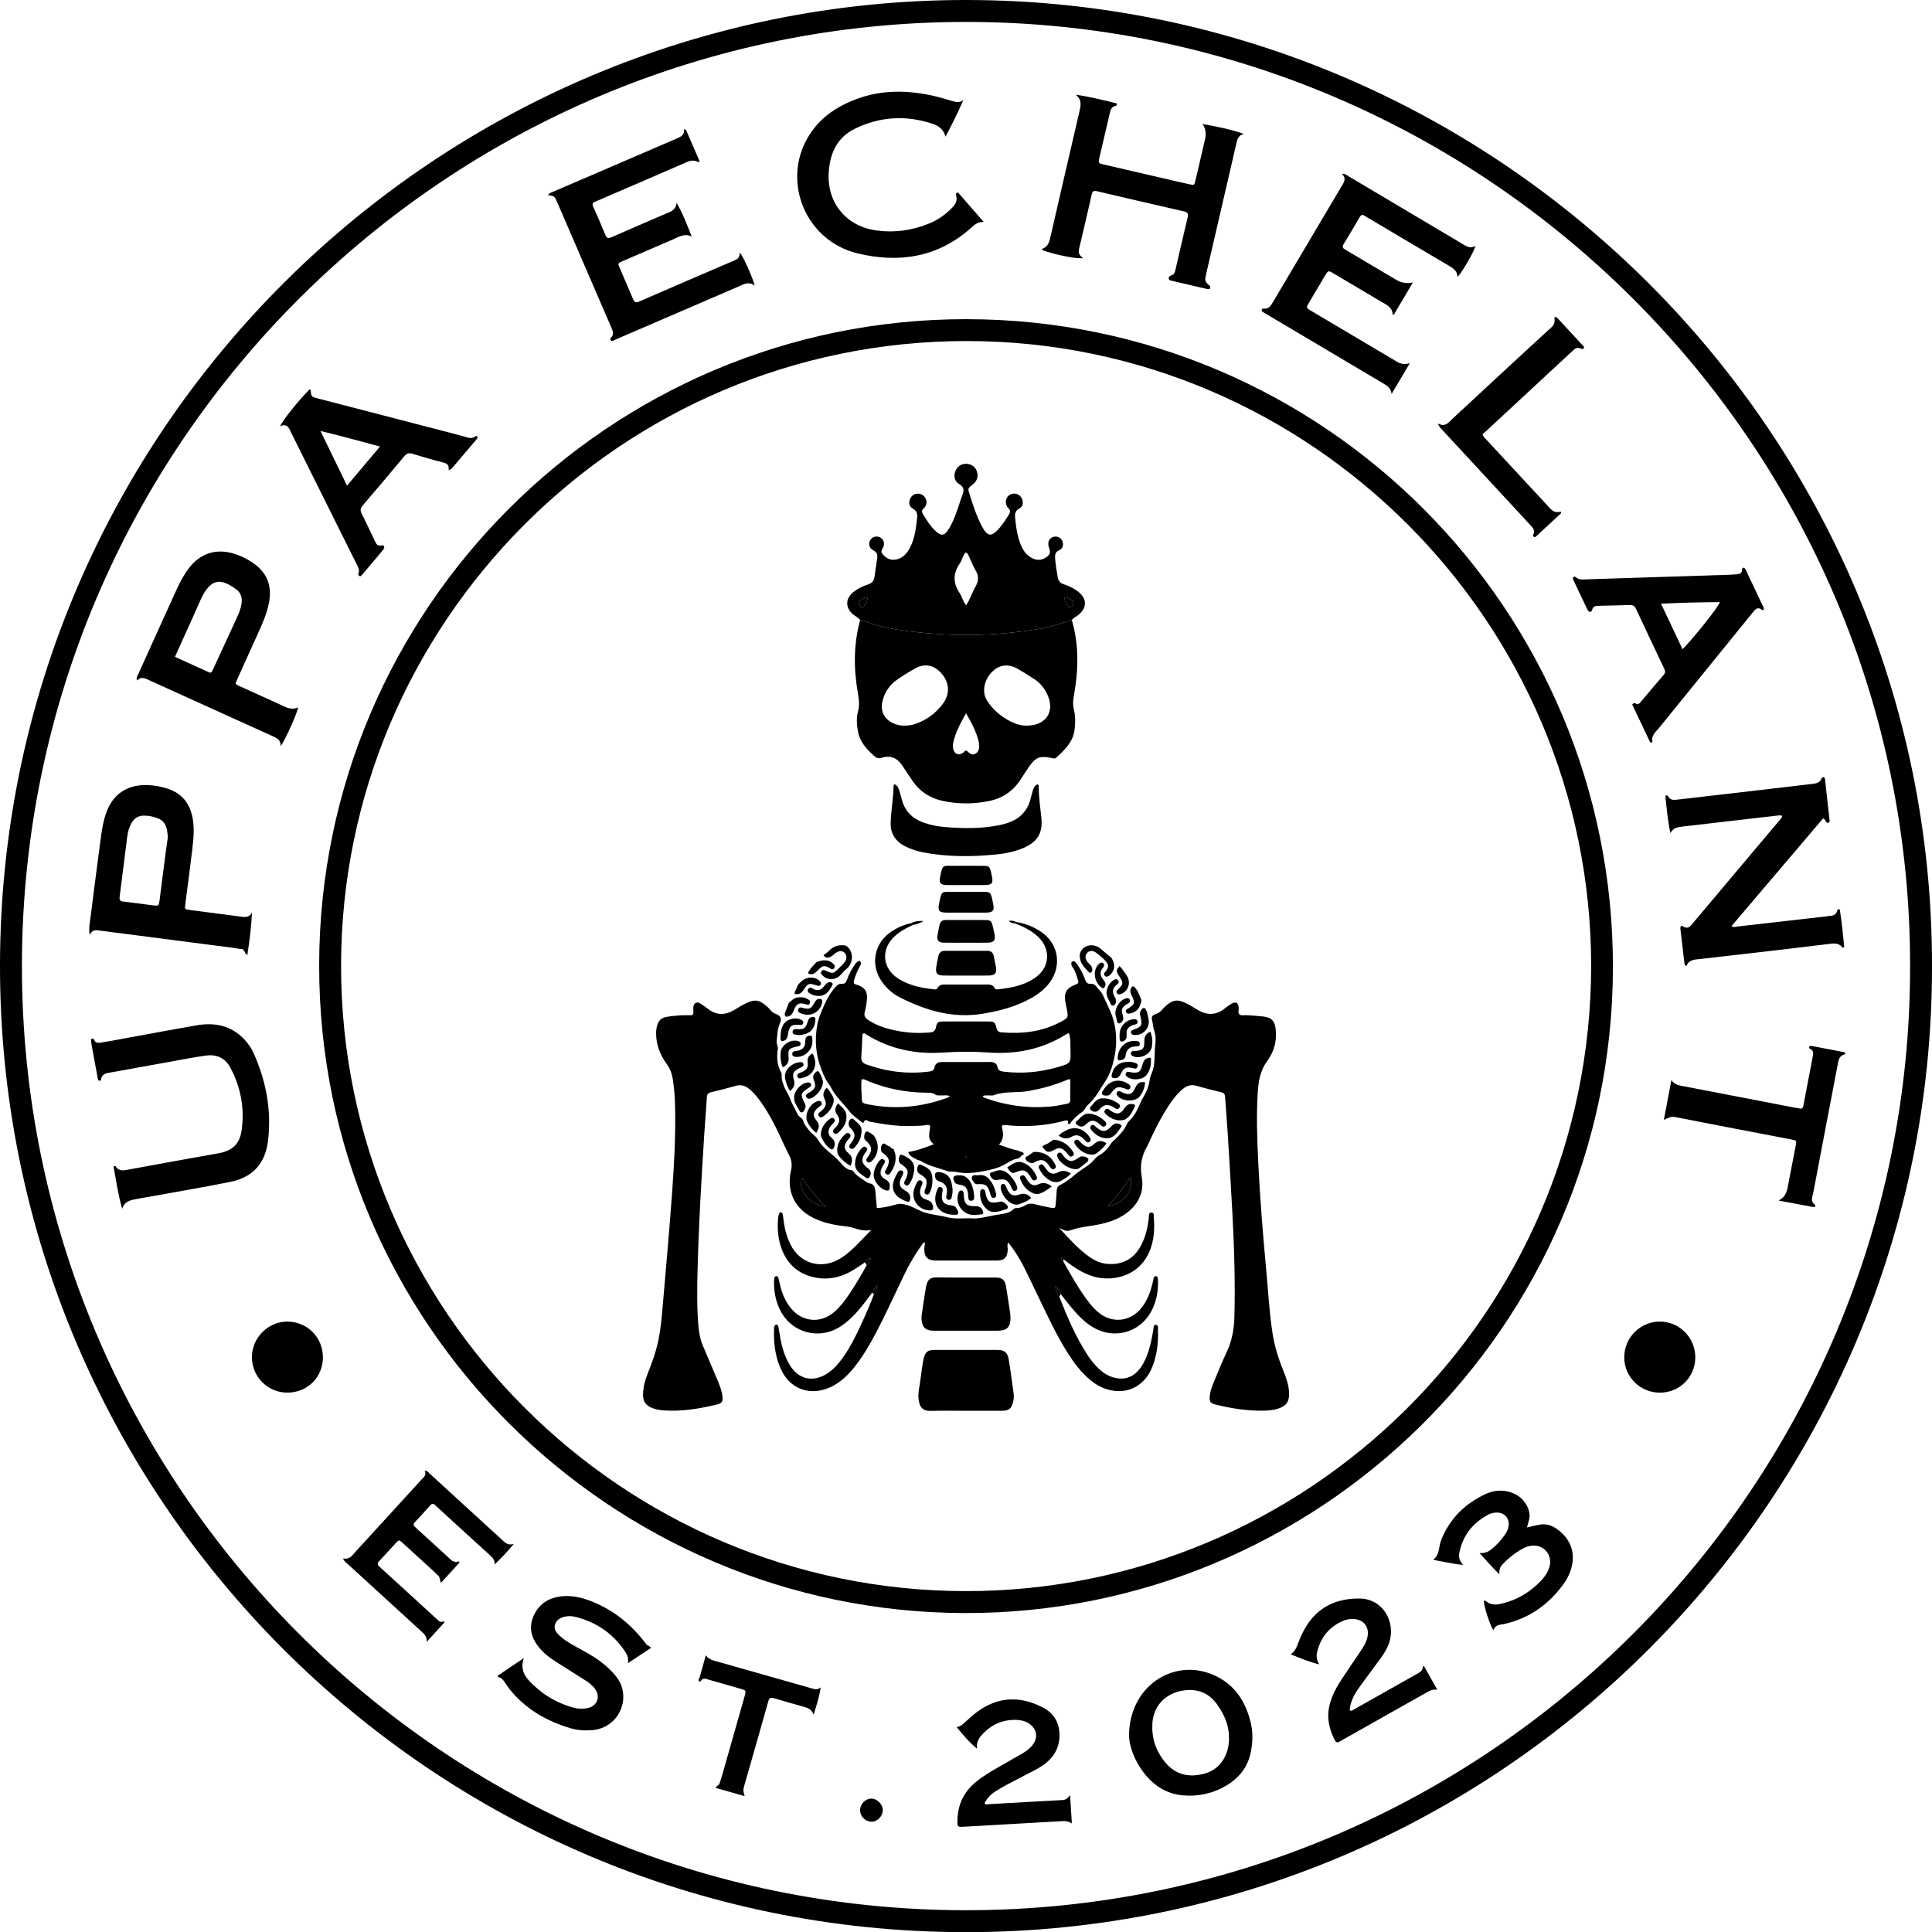 <?xml version="1.0" encoding="UTF-8"?><svg id="Layer_1" xmlns="http://www.w3.org/2000/svg" viewBox="0 0 2826.26 2826.49"><path d="M2826.26,1413.26c1.07,774.16-629.02,1414.07-1414.78,1413.23C630.58,2825.65-.89,2189.93,0,1411.81.9,628.42,640.28-1.26,1415.43,0c776.99,1.27,1411.71,634.86,1410.83,1413.25ZM2794.21,1413.54c.81-762.07-620.98-1381.37-1380.97-1381.45C656.85,32,33.21,646.68,32.08,1411.48c-1.12,759.8,615.38,1382.14,1379.61,1382.92,768.06.79,1383.37-624.94,1382.52-1380.86Z"/><path d="M1413.67,466.92c522.64.09,946.9,425.05,945.81,949.06-1.09,526.03-431.9,945.3-949.2,943.71-515.93-1.58-943.91-421.87-943.38-947.59.53-521.67,425.32-945.5,946.76-945.18ZM2327.66,1413.1c-.27-503.13-410.28-913.59-912.32-914.2-508.06-.62-916.26,413.31-916.39,914.03-.12,502.73,409.67,914.21,913.7,914.66,498.94.45,914.23-404.79,915.01-914.48Z"/><path d="M2691.37,1330.41c2.94,18.13,4.68,36.74,6.55,55.26-1.36.34-2.41.8-2.55.61-4.48-6.1-10.19-6.56-17.42-5.67-49.92,6.15-99.9,11.8-149.86,17.6-13.57,1.58-27.13,3.2-40.71,4.66-8.25.89-16.89.73-20.28,10.27-2.77-.75-2.82-2.5-3.01-4.12-1.87-15.88-3.74-31.76-5.58-47.64-.19-1.65-.56-3.39-.23-4.96.42-2.02,1.98-2.52,3.74-1.3q6.68,4.59,11.83-1.51c32.61-38.76,65.21-77.52,97.83-116.27,10.73-12.75,21.52-25.44,32.24-38.2,1.24-1.47,2.93-2.73,3.19-5.78-3.35-1.09-6.86-.31-10.24.08-45.33,5.24-90.65,10.61-136,15.75-7.07.8-13.47,2.13-17.32,9.56-3.88-18.55-5.51-36.78-7.37-54.71,2.39-1,3.49-.48,4.18.85,2.57,5,6.83,5.62,11.88,5.02,27.79-3.27,55.59-6.39,83.39-9.63,37.39-4.36,74.76-8.82,112.16-13.14,6.99-.81,14.25-.67,17.27-9.04.23-.65,1.67-1.27,2.5-1.21,1.51.1,2,1.41,2.16,2.83,2.21,19.86,4.44,39.72,6.63,59.59.18,1.62.43,3.42-1.56,4.25-2.1.87-2.94-.76-3.85-2.12-.87-1.32-1.17-3.11-4.04-4.19-44.44,52.27-89,104.69-133.77,157.35,2.61,2.7,4.91,1.19,6.94.96,43.69-4.96,87.37-9.97,131.06-14.97,1.65-.19,3.3-.59,4.95-.65,5.8-.22,10.45-1.86,11.64-8.46.18-.97,1.33-1.36,3.67-1.04Z"/><path d="M2066.85,413.27c-9.84,16.63-18.74,31.67-27.63,46.7-.65.12-1.3.24-1.95.37-.37-11.49-9.4-14.57-16.83-19.02-23.14-13.87-46.38-27.57-69.62-41.28-7.81-4.61-7.89-4.55-12.66,3.44-7.68,12.87-15.32,25.76-22.93,38.67-4.74,8.03-4.72,8.1,3.04,12.71,32.08,19.04,64.17,38.05,96.26,57.07,9.74,5.78,19.48,11.56,29.21,17.35q8.68,5.17,18.69,1.97c-9.36,15.79-18.03,30.43-26.71,45.07-.84-9.2-7.45-12.59-13.61-16.25-54.42-32.3-108.85-64.57-163.28-96.86-3.72-2.21-7.43-4.44-11.16-6.64-1.21-.72-2.2-1.72-1.98-3.13.24-1.48,1.56-2.19,2.99-1.99,7,.97,10-3.67,13.01-8.76,33.58-56.76,67.23-113.47,100.87-170.2,3.36-5.67,7.6-11.24.45-18.24,4.7-.3,6.9,1.92,9.27,3.33,56.73,33.62,113.44,67.28,170.08,101.05,5.16,3.08,10.09,4.79,16.01.91-1.58,7.86-18.06,36.52-26.15,45.73-.36-9.35-6.73-13.03-13.35-16.93-39.04-22.96-77.97-46.13-116.93-69.23-1.72-1.02-3.55-1.89-5.14-3.07-3.42-2.53-5.67-2.07-7.89,1.8-7.65,13.27-15.48,26.45-23.48,39.51-2.44,3.98-1.01,5.81,2.45,7.82,12.39,7.19,24.65,14.59,36.97,21.89,12.61,7.47,25.22,14.93,37.84,22.38q11.2,6.61,24.17,3.82Z"/><path d="M801.39,285.33c3.09-3.53,6.42-4.24,9.35-5.5,59.91-25.87,119.82-51.7,179.78-77.44,5.68-2.44,10.95-4.9,10.19-13.55.93.37,1.87.74,2.8,1.11,6.66,15.38,13.33,30.75,19.94,46.02-.93.69-1.67,1.46-1.85,1.35-6.02-3.82-11.65-2.51-17.84.19-43.02,18.78-86.16,37.29-129.26,55.89-1.22.53-2.41,1.16-3.67,1.58-4.03,1.35-4.83,3.51-3,7.55,6.16,13.65,12.18,27.38,17.81,41.26,2.1,5.17,4.56,5.13,9.07,3.15,24.98-11,50.09-21.73,75.15-32.56,1.83-.79,3.62-1.72,5.5-2.38,7.14-2.49,13.37-5.84,14.52-15.11,9.15,15.72,15.23,32.21,22.06,49.15-10.59-5.23-18.82.45-27.37,4.13-24.77,10.66-49.54,21.32-74.27,32.07-6.55,2.85-6.6,3.04-3.92,9.32,6.52,15.31,13.26,30.54,19.68,45.89,1.91,4.56,3.86,5.9,8.92,3.69,46.68-20.38,93.46-40.55,140.3-60.57,5.09-2.17,7-5.62,6.87-11.13,4.95,5.43,17.6,33.29,21.98,48.44-8.72-6.68-15.96-2.11-23.31,1.06-59.01,25.43-118.01,50.88-177,76.33-.92.4-1.77,1.01-2.73,1.23-2.47.56-4.94,3.69-7.31,1.52-2.98-2.72,1.06-4.46,2.02-6.56,2.07-4.54.18-8.42-1.55-12.41-10.7-24.75-21.38-49.51-32.07-74.27-15.71-36.37-31.38-72.76-47.14-109.11-3.8-8.77-3.92-8.72-13.67-10.33Z"/><path d="M1759.17,181.35c20.3,3.77,40.52,7.55,60.65,14.61-9.79,2.18-10.24,9.83-11.85,16.83-14.23,61.61-28.52,123.21-42.79,184.81-.53,2.27-.91,4.57-1.53,6.81-1.56,5.64.62,9.67,5.15,12.88,1.43,1.01,2.29,2.62,1.44,4.33-.91,1.83-2.78,1.47-4.39,1.13-3.58-.76-7.14-1.6-10.71-2.44-13.29-3.11-26.57-6.22-39.85-9.35-2.2-.52-5.05-.46-5.53-3.33-.45-2.73,1.46-4.25,3.99-4.85,3.96-.95,4.85-4.19,5.61-7.48,6.03-25.93,11.94-51.9,18.14-77.79,1.24-5.2-.65-7.13-5.41-8.22-42.49-9.75-84.97-19.58-127.41-29.57-4.66-1.1-6.56.05-7.61,4.68-6.04,26.61-12.22,53.2-18.57,79.74-1.43,5.97.73,10.07,6.07,13.31-7.06,2.18-42.88-5.08-60-11.66.05-.63-.08-1.75.16-1.83,7.92-2.77,10.04-9.08,11.76-16.66,13.8-60.69,28.03-121.27,42.05-181.91,2.16-9.33,5.28-18.96-4.98-26.86,20.98,2.99,40.71,7.98,60.3,12.78.07,2.07-.29,3.25-1.91,3.58-5.45,1.1-7.19,5.07-8.31,9.97-4.97,21.74-10.17,43.42-15.21,65.15-2.01,8.65-1.94,8.73,6.53,10.7,34.68,8.07,69.38,16.11,104.07,24.14,6.81,1.58,13.62,3.11,20.45,4.61,7.43,1.63,7.6,1.64,9.3-5.47,3.8-15.86,7.42-31.76,11.11-47.64.98-4.21,1.94-8.43,2.92-12.65q2.97-12.71-3.64-22.35Z"/><path d="M200.83,995.43c-2.18-3.57-.12-5.81.9-8.06,18.92-41.9,37.81-83.8,56.93-125.61,4.99-10.9,10.63-21.52,18.02-31.07,16.63-21.47,39.87-28.76,65.83-20.66,8.64,2.69,16.76,6.52,24.4,11.35,23.67,14.95,31.97,34.88,26.13,62.45-2.99,14.12-8.66,27.27-14.54,40.34-9.84,21.87-19.78,43.7-29.66,65.55-1.5,3.32-2.92,6.67-4.29,9.83,2.21,3.41,5.67,4.05,8.64,5.4,21.51,9.84,43.06,19.58,64.59,29.36q9.62,4.37,18.32.56c-.86,7.2-18.6,47.23-25.57,56.8.35-10.58-7.01-12.63-13.77-15.68-59.2-26.73-118.35-53.57-177.49-80.44-6.21-2.82-12.2-6.79-18.44-.12ZM255.92,960.88c15.6,7.07,30.13,13.64,44.64,20.24,8.83,4.02,8.02,4.83,12.21-4.29,11.68-25.42,23.37-50.83,35.08-76.24,2.52-5.48,4.43-11.16,5.41-17.1,1.33-8.09-.31-15.67-6.98-20.75-24.43-18.6-37-14.3-49.48,7.87-1.96,3.47-3.51,7.18-5.15,10.82-3.41,7.59-6.71,15.24-10.13,22.83-8.34,18.51-16.72,36.99-25.6,56.62Z"/><path d="M131.31,1367.79c-1.93-10.13.18-18.29,1.2-26.47,4.88-39.33,10.07-78.63,15.27-117.92,1.62-12.22,3.82-24.36,8.19-35.96,9.47-25.15,28.98-38.71,55.83-38.99,11.44-.12,22.54,1.74,33.4,5.28,21.59,7.03,33.05,22.34,36.8,44.29,2.62,15.36.92,30.61-.87,45.81-3.12,26.46-6.72,52.86-10.09,79.3-.89,6.96-.84,7.05,6.18,7.98,24.43,3.23,48.87,6.47,73.32,9.56,6.48.82,13.49,2.85,18.07-5.78-.93,21.32-3.61,41.42-6.74,62.15-4.89-2.02-3.46-8.81-9.13-8.88-3.95-.05-7.89-1.11-11.84-1.62-64.74-8.39-129.48-16.77-194.22-25.15-5.93-.77-12.02-2.07-15.36,6.41ZM245.49,1225.02c-.72-12.51-2.47-22.66-13.73-27.56-6.76-2.94-13.94-4.35-21.37-4.32-8.09.03-13.93,3.81-17.9,10.69-3.55,6.15-5.43,12.92-6.33,19.85-3.8,29.36-7.27,58.76-11.14,88.11-.64,4.83.7,6.56,5.41,7.1,14.21,1.63,28.38,3.58,42.56,5.42,9.16,1.19,9.31,1.15,10.52-8.13,2.82-21.77,5.53-43.55,8.36-65.32,1.2-9.23,2.58-18.43,3.63-25.85Z"/><path d="M178.76,1768.31c-6.03-20.71-8.9-41.42-12.7-61.97,1.7-.31,2.76-.68,2.87-.49,3.86,6.37,9.02,6.94,16.13,5.61,44.83-8.43,89.76-16.32,134.66-24.38,19.76-3.55,30.75-13.28,33.65-32.98,4.8-32.59-1.09-63.72-16.68-92.75-7.47-13.9-20.19-19.26-35.37-17.2-17.8,2.43-35.45,5.97-53.15,9.14-28.84,5.16-57.67,10.41-86.5,15.61-6.33,1.14-12.86,1.92-13.81,10.3-.12,1.03-.96,1.64-2.06,1.76-1.8.2-2.31-1.22-2.58-2.42-.74-3.24-1.24-6.53-1.85-9.8-2.36-12.77-4.75-25.53-7.06-38.31-.53-2.94-.83-5.93-1.12-8.91-.1-1.02.46-1.89,1.59-2.15,1.01-.23,2.07-.18,2.48.91,2.99,7.82,9.42,4.87,14.51,4.13,12.18-1.76,24.26-4.28,36.38-6.49,33.08-6.02,66.13-12.24,99.27-17.97,26.42-4.57,50.43-.02,69.76,20.3,5.81,6.11,10.54,12.97,13.95,20.6,18.3,40.97,26.37,83.77,20.87,128.51-4.02,32.67-22.38,52.87-54.61,59.44-36.2,7.38-72.67,13.46-109.03,20.08-9.17,1.67-18.37,3.19-27.54,4.89-9.1,1.69-18.53,2.99-22.08,14.55Z"/><path d="M2414.18,1086.32c-8.89-18.72-17.78-37.45-26.49-55.79,1.9-2.37,3.56-2.37,5.03-1.37,2.93,1.98,4.83.74,6.77-1.56,11.38-13.5,22.76-27.01,34.28-40.39,2.63-3.05,2.35-5.71.75-9.07-13.88-29.17-27.72-58.35-41.34-87.65-2.05-4.4-4.85-5.59-9.36-5.43-14.98.53-29.98.72-44.97,1.13-4.33.12-8.24.21-9.85,6.07-1.13,4.11-4.74,3.73-6.92-.74-6.86-14.07-13.44-28.27-20.13-42.42-.28-.6-.45-1.26-.75-1.85-.51-1-.34-1.92.3-2.73,1.03-1.31,2.6-1.22,3.52-.34,5.03,4.8,11.12,3.48,17.06,3.29,68.94-2.23,137.87-4.43,206.81-6.66,3.66-.12,7.32-.36,10.97-.62,4.61-.33,8.76-1.19,8.48-7.31-.07-1.51,1.15-2.48,2.53-2.38.79.06,1.71,1,2.2,1.78.89,1.4,1.5,2.96,2.22,4.47,7.69,16.26,15.39,32.51,23.04,48.78.95,2.02,2.7,3.91,1.57,6.38-.99.74-1.98.67-2.76.03-4.92-3.98-8.5-1.86-11.73,2.4-1.41,1.86-2.99,3.58-4.46,5.39-44.3,54.59-88.59,109.18-132.89,163.78-.63.78-1.23,1.58-1.9,2.32-5.03,5.61-10.85,10.81-8.89,19.93l-3.1.56ZM2461.35,949.75c18.24-18.73,52.64-62.17,54.63-68.94-28.3.19-56.45.85-86.1,2.32,10.68,22.61,20.82,44.08,31.47,66.62Z"/><path d="M656.24,687.87c1.21-8.24-2.97-10.05-8.73-11.52-14.83-3.77-29.55-8.04-44.17-12.55-5.26-1.62-8.49-.53-12,3.7-20.01,24.07-40.21,48-60.61,71.74-3.57,4.16-4.21,7.32-1.63,12.31,6.59,12.7,12.47,25.76,18.72,38.64,2.13,4.39,3.52,9.33,10.68,7.69,3.41-.78,4.87,2.95,2.31,6.04-10.4,12.57-21,24.98-31.58,37.4-.81.95-1.84,2.06-3.4,1.34-1.97-.91-1.92-2.65-1.34-4.22,1.72-4.63-.44-8.39-2.38-12.29-31.31-62.87-62.6-125.75-93.9-188.63-1.04-2.09-2.2-4.12-3.11-6.26-2.82-6.58-6.34-11.87-15.21-7.73,2.51-7.55,27.33-38.31,42.98-53.9.54.31,1.51.58,1.54.93.8,9.65.75,9.78,10.51,12.31,64.41,16.74,128.84,33.42,193.27,50.13,6.76,1.75,13.52,3.53,20.26,5.39,5.71,1.57,11.38,4.55,17.05-.21.72-.61,1.89-.49,2.57.57.59.92.56,1.83-.04,2.71-.37.55-.77,1.08-1.2,1.59-12.06,14.22-24.12,28.45-36.23,42.62-.56.66-1.65.86-4.34,2.19ZM507.64,710.42c16.56-19.62,31.9-37.8,48.26-57.18-29.29-7.83-57.09-15.66-87.07-22.81,13.26,27.33,25.57,52.7,38.81,79.99Z"/><path d="M1438.98,324.63c-9.19-.17-13.62,4.43-18.25,8.57-48.51,43.38-105.6,52.17-166.36,37.41-75.27-18.29-111-103.73-72.62-169.55,16.36-28.05,41.77-45.29,71.6-56.32,36.49-13.49,73.77-12.95,111.24-4.75,8.77,1.92,17.35,4.67,26.01,7.06,6.01,1.65,12.03,4.35,18.57-.62-7.66,17.99-16.17,34.86-25.96,53.39-3.37-11.77-11.06-16.14-19.8-19-38.51-12.6-76.27-10.29-112.64,7.4-26.51,12.89-36.79,36.41-38.47,64.41-2.68,44.5,26.08,78.72,70.31,84.59,26.43,3.51,51.77-.19,76.34-10.13,11.57-4.68,21.77-11.56,30.79-20.11,6.1-5.79,12.08-11.88,8.73-21.65-.44-1.28.03-2.61,1.37-3.38,1.13-.65,2,.03,2.61.73,11.76,13.46,23.48,26.96,36.54,41.97Z"/><path d="M2699.47,1542.1c-9.29,1.88-9.97,9.04-11.29,15.94-11.85,62.13-23.83,124.23-35.55,186.38-1.14,6.05-5.16,13.01,2.69,18.09.91.59.41,2.62-1.19,3.08-.9.25-1.97.09-2.93-.09-15.63-2.92-31.26-5.88-49.41-9.31,11.97-5.99,12.66-15.73,14.43-24.99,3.51-18.31,7.09-36.6,10.59-54.91,1.5-7.81,1.47-7.91-5.79-9.31-56.89-10.92-113.81-21.65-170.64-32.89-6.49-1.28-10.52,1.55-16.41,4.13,3.68-19.35,7.36-38.69,11.05-58.04,5.42,7.45,12.99,7.92,20.23,9.31,53.95,10.35,107.88,20.77,161.81,31.16,1.63.31,3.34.34,4.93.78,3.67,1,5.42-.09,6.15-4.04,4.5-24.22,9.21-48.4,13.83-72.59.86-4.54.75-8.69-4.51-10.77-.89-.35-1.28-1.5-.83-2.56.41-.97,1.16-1.55,2.27-1.51.33.01.67-.01.99.05,16.22,3.11,32.44,6.22,48.66,9.33.3.92.61,1.84.91,2.75Z"/><path d="M2283.59,750.85c-11.94,11.07-23.87,22.15-35.83,33.19-1.17,1.08-2.41,2.38-4.25.98-.95-.72-1.17-1.77-.71-2.62,3.55-6.54-.65-10.51-4.59-14.76-42.56-45.95-85.07-91.93-127.58-137.92-2.39-2.59-5.33-4.85-7.17-10.31,10.78,6.08,15.52-1.46,21.1-6.63,48.4-44.81,96.64-89.8,145.32-134.3,5.11-4.67,4.3-9.48,4.08-14.59,2.6-.45,3.78.75,4.9,1.96,12,12.95,24.01,25.89,35.96,38.89,1.23,1.34,3.49,2.69,1.78,4.96-1.25,1.66-2.95.68-4.5.01-5.86-2.52-9.33,1.44-13.01,4.85-21.98,20.39-43.96,40.78-65.94,61.17-20.03,18.58-40.04,37.16-60.08,55.73-1.46,1.35-3.08,2.55-4.26,3.52.91,4.43,3.85,6.34,6.05,8.72,29.18,31.55,58.39,63.06,87.66,94.53,5.47,5.88,10.08,13.52,20.75,10.1.1.84.21,1.69.31,2.53Z"/><path d="M728.04,2451.36c12.06-8.13,24.13-16.25,38.23-25.75-6.7,19.91,4.71,30.73,15.75,40.97,15.82,14.69,34.42,24.98,55.25,31.05,6.85,2,13.8,2.46,20.78,1.39,15.83-2.42,21.44-17.24,11.36-29.75-4.03-5-9.21-8.65-14.57-12.05-13.78-8.74-27.62-17.39-41.38-26.16-8.17-5.21-15.96-10.94-22.46-18.18-12.45-13.88-18.42-29.68-10.96-47.77,7.68-18.63,22.71-28.21,42.55-30.02,12.79-1.17,25.23,1.17,37.29,5.46,32.58,11.61,59.1,31.58,80.64,58.43,1.67,2.08,3.47,4.07,4.92,6.29,1.55,2.36,5.02,1.91,6.74,5.56-10.62,6.99-21.35,14.04-33.75,22.2,1.51-8.05-1.45-13.15-4.69-17.97-17.31-25.74-41.4-41.92-71.25-49.64-5.48-1.42-11.27-1.71-16.86-.33-6.42,1.59-11.83,4.88-13.76,11.69-1.77,6.24,1.43,10.9,5.7,15.04,6.03,5.85,13,10.35,20.28,14.46,13.62,7.7,27.66,14.67,40.27,24.08,9.12,6.81,17.37,14.4,24.29,23.55,21.91,29,3.77,73.96-36.27,77.08-10.73.84-21.37.23-31.68-2.84-34.59-10.32-64.85-27.58-88-55.93-2.94-3.6-5.5-7.52-8.13-11.36-2.46-3.59-4.93-7.09-10.03-7.5-.08-.67-.15-1.35-.23-2.02Z"/><path d="M671.93,2286.09c-8.66,9.47-17.31,18.94-26.81,29.34-1.96-3.94-1.31-7.95-3.95-10.41-2.44-2.27-4.78-4.65-7.24-6.9-14.99-13.73-29.98-27.47-45.03-41.15-5.13-4.67-5.27-4.65-10.15.61-7.94,8.55-15.66,17.3-23.74,25.71-3.29,3.43-3.23,5.57.39,8.85,28.15,25.52,56.12,51.25,84.13,76.92,2.73,2.5,5.37,5.12,10.07,2.39.14.68.28,1.36.42,2.05-8.13,8.93-16.25,17.86-25.76,28.3.38-8.87-4.86-12.51-9.32-16.6-35.39-32.42-70.83-64.79-106.21-97.22-2.36-2.17-5.45-3.8-6.81-8.34,9.35,2.43,13.27-4.29,18.05-9.52,32.18-35.16,64.35-70.33,96.47-105.54,3.28-3.6,8.11-6.7,4.74-12.97,3.95-.47,5.31,2.16,7.08,3.78,35.94,32.8,71.86,65.64,107.69,98.57,3.8,3.49,7.36,6.85,15.62,4.63-9.65,11.76-18.47,20.84-28.04,30.01.51-6.11-2.54-9.62-6.39-13.11-25.92-23.51-51.7-47.19-77.52-70.81-.98-.9-2.04-1.73-2.94-2.71-2.54-2.75-4.65-2.83-7.3.18-7.27,8.25-14.74,16.33-22.28,24.33-2.52,2.68-2.94,4.61.06,7.32,17.55,15.87,35.02,31.84,52.4,47.9,3.42,3.16,7.33,3.83,12.11,2.28.09.7.18,1.4.27,2.1Z"/><path d="M1651.66,2539.11c0-71.96,64.45-113.89,122.55-89.28,31.6,13.39,48.1,38.75,55.61,71,3.38,14.53,2.74,29.17-.37,43.65-4.53,21.16-17.22,36.63-35.41,47.5-19.42,11.6-40.83,16.32-63.31,14.43-23.18-1.95-41.65-13.37-56.04-31.24-15.36-19.08-22.83-41.15-23.04-56.05ZM1797.79,2541.27c.03-17.67-6.89-32.94-16.75-47.11-12-17.25-28.44-24.12-49.27-21.28-26.12,3.56-44.16,22.09-45.93,47.41-1.47,20.87,4.34,39.45,17.11,55.9,15.05,19.39,35.75,25.45,60.72,17.88,19.31-5.85,32.14-23.07,34.09-45.83.2-2.31.03-4.65.03-6.98Z"/><path d="M1399.52,2526.58c6.53-1.27,10.39-5.47,14.5-9.26,6.62-6.11,13.38-12.04,20.97-16.95,29.86-19.31,60.56-18.25,91.02-2.29,17.59,9.22,25.22,25.21,23.73,44.98-1.02,13.5-7.02,24.87-17.19,33.92-5.51,4.9-11.73,8.79-18.24,12.2-13.87,7.27-27.82,14.38-41.65,21.71-5.58,2.96-11.09,6.11-16.38,9.57-7.85,5.14-11.53,9.37-16.05,17.27,1.42,2.84,4.04,1.67,6.12,1.56,35.93-1.99,71.86-4.17,107.8-6.04,4.29-.22,7.36-1.91,11.25-7.27.97,15.58,1.77,28.52,2.57,41.46-6.44-4.5-12.72-3.44-18.98-3.08-46.57,2.69-93.15,5.3-139.73,7.93-8.35.47-8.82-.03-8.7-8.76.31-23.42,9.33-42.57,27.7-57.32,11.23-9.02,23.63-16.16,36.08-23.25,10.13-5.77,20.29-11.5,30.36-17.38,5.77-3.37,11.3-7.12,15.51-12.44,9.08-11.48,6.64-24.79-5.85-32.45-5.9-3.62-12.48-4.72-19.17-4.77-19.84-.12-36.22,7.63-49.29,22.46-4.77,5.41-7.85,11.49-6.65,19.63-11.31-9.13-20.28-19.93-29.73-31.41Z"/><path d="M2083.4,2437.78c6.41,11.35,12.81,22.69,19.22,34.04-8.18-1.2-13.64,2.9-19.33,6.1-38.88,21.9-77.75,43.83-116.62,65.75-2.32,1.31-4.74,2.47-6.96,3.93-3.3,2.19-5.39,1.32-7.13-2.05-8.69-16.87-12.28-34.37-7.15-53.11,3.56-13.02,9.87-24.72,17.2-35.88,9.15-13.91,18.66-27.59,27.93-41.43,4.08-6.09,7.92-12.33,9.67-19.6,3.63-15.06-5.1-26.61-20.6-27.17-5.07-.18-9.95.67-14.63,2.64-20.92,8.85-33.34,24.7-38.42,46.61-1.39,6,.05,11.56,3.14,17.27-14.18-3.7-27.17-8.89-41.5-14.8,6.88-5.05,8.87-11.38,11.23-17.51,2.75-7.16,5.87-14.15,9.72-20.79,17.84-30.73,45.53-43.79,80.02-43.32,33.5.45,52.36,33.32,43.47,63.07-2.71,9.07-7.63,16.99-13.14,24.55-9.41,12.92-19.04,25.69-28.46,38.61-7.29,10-13.99,20.33-16.19,32.86-.29,1.64-.8,3.25.26,4.82,2.59.81,4.39-1.04,6.32-2.12,30.18-16.98,60.34-34.02,90.49-51.06,4.54-2.57,9.78-4.49,9.48-11.73.65.11,1.31.22,1.96.33Z"/><path d="M2233.73,2234.45c6.8-1.53,12.21-2.87,17.67-3.94,9.72-1.91,18.39.59,26.38,6.32,21.7,15.54,28.53,38.53,18.74,63.42-2.08,5.29-4.57,10.39-7.85,15.02-21.79,30.81-50.37,51.76-87.55,60.29-6.23,1.43-13.82.68-16.34,9.19-4.92-6.34-13.97-34.2-14.11-42.75,1.38-.86,2.55-.18,3.56.64,6.3,5.11,13.51,5.25,20.88,3.62,23.48-5.18,43.26-16.9,59.65-34.37,5.27-5.62,9.55-11.96,11.79-19.49,5.22-17.49-8.29-33.51-26.37-31.22-4.69.59-9.06,2.23-13.16,4.5-11.17,6.17-20.94,14.12-29.62,23.47-3.04,3.27-4.49,7.08-3.95,13.88-10.92-10.32-18.9-20.17-29.05-31.11,11.08.92,16.78-4.8,22.63-10.15,5.42-4.97,10.02-10.68,14.39-16.57,2.83-3.82,4.64-8.07,5.4-12.75,1.73-10.59-5.16-19.09-15.92-19.74-5.15-.31-9.99.9-14.42,3.32-22.68,12.34-37.04,30.87-41.9,56.51-1.12,5.93.87,10.82,5.62,16.77-15.37-1.55-28.39-4.86-43.48-7.44,7.41-6.44,7.89-13.98,9.39-21.27.93-4.52,2.48-9.01,4.4-13.22,13-28.51,34.39-48.73,62.58-61.76,11.82-5.46,24.39-6.71,37.01-2.52,9.47,3.15,17.1,8.81,22.3,17.51,4.64,7.76,6.7,15.9,3.8,24.83-.81,2.51-1.39,5.09-2.45,9.04Z"/><path d="M1023.81,2452.84c2.91-10.49,5.82-20.99,8.74-31.48,4.16,6.21,10.19,7.43,16.09,9.1,45.78,12.93,91.53,25.92,137.28,38.96,4.82,1.38,9.51,3.29,14.66-.91-1.9,13.13-5.86,25.33-10.28,39.81-3.22-8.15-8.79-9.96-14.53-11.58-14.41-4.06-28.87-7.96-43.16-12.4-4.86-1.51-7.17-.96-8.64,4.26-11.81,41.94-23.8,83.83-35.79,125.72-1.24,4.31-.52,8.22,1.18,13.17-13.9-3.94-27.79-7.88-42.64-12.09,1.52-3.38,5.37-3.64,6.01-6.63.55-2.58,1.75-5.02,2.47-7.58,11.39-39.99,22.77-79.98,34.12-119.98,2.35-8.3,2.31-8.36-6.01-10.76-15.66-4.52-31.32-9.04-47.01-13.44-3.71-1.04-7.78-3.08-10.69,1.65-1.66-1.62-1.19-3.89-1.79-5.83Z"/><path d="M2480,1985.51c0,29.05-23.13,51.97-52.23,51.77-28.53-.2-51.53-23.08-51.71-51.44-.18-28.77,23.14-52.4,51.86-52.53,28.68-.14,52.08,23.32,52.08,52.21Z"/><path d="M472.37,1986.05c-.23,29.19-23.14,51.47-52.63,51.18-28.39-.27-51.23-23.43-51.22-51.94,0-28.52,24.08-52.39,52.45-51.98,29.03.42,51.63,23.6,51.41,52.74Z"/><path d="M1274.65,2631.12c8.47.04,16.7,8.23,16.74,16.68.04,9.33-8.02,17.39-17.13,17.14-8.62-.24-16.28-8.36-16.11-17.07.18-8.93,7.91-16.78,16.5-16.74Z"/><path d="M1023.81,2452.84c.61,1.94.14,4.21,1.79,5.83-2.35,2.55-3.5.82-3.6-1.37-.07-1.46,1.16-2.97,1.8-4.46Z"/><path d="M1275.93,1890.96c-8.88,11.62-17.32,23.59-27.71,33.98-7.09,7.08-14.62,13.56-23.5,18.35-29.08,15.71-64.91,5.71-81.39-22.9-8.17-14.2-11.25-29.72-11.06-45.98.02-1.33.11-2.66.31-3.97.25-1.68.8-3.31,2.78-3.58,2.08-.29,2.99,1.24,3.41,2.87,1.08,4.18,1.9,8.42,2.99,12.6,2.97,11.38,7.61,21.98,15.05,31.2,16.59,20.56,43.45,23.06,63.47,5.87,8.39-7.21,15.07-15.93,21.24-25.04,9.52-14.04,18.11-28.66,26.33-43.49,2.74-2.8,4.75-5.97,5.86-10.5-4.27,1.11-6.43,3.41-8.27,6.14-9.36,6.35-18.5,13.05-29.02,17.52-14.89,6.33-30.2,8.02-45.96,4.42-23.3-5.33-38.95-19.51-47.13-41.84-5.37-14.65-6.42-29.88-4.97-45.32.18-1.96.76-3.91,1.31-5.82.41-1.41,1.59-2.28,3-1.97.82.18,1.89,1.1,2.09,1.88.58,2.23.85,4.54,1.12,6.84,1.54,13.32,4.46,26.28,10.5,38.34,14.05,28.05,44.91,36.99,71.98,20.98,12.5-7.39,22.38-17.79,32.45-27.99,4.19-4.25,8.26-8.62,13.83-14.44-10.44,2.41-18.27-.33-26.32-2.92-5.93-1.91-12.4-2.18-18.64-3.08-12.91-1.87-25.53-4.81-37.43-10.28-29.07-13.36-42.25-39.2-35.12-70.4,1.89-8.3,1.11-15-2.78-22.61-9.25-18.07-16.81-36.99-26.84-54.7-6.08-10.74-12.5-21.25-20.35-30.82-3.39-4.13-7.01-8.03-11.22-11.36-5.78-4.58-11.92-6.74-19.5-4.54-12.14,3.52-24.41,6.66-36.72,9.57-4.61,1.09-5.45,3.77-5.7,7.85-1.09,17.29-2.56,34.55-3.66,51.84-4.25,66.84-8.24,133.7-9.91,200.66-.67,26.98-1.03,53.97,1.19,80.93.83,10.06,2.55,19.79,6.51,29.09,7.05,16.54,14.16,33.06,21.09,49.66,3.33,7.99,6.58,16.06,7.62,24.75.86,7.21-.8,10.08-7.67,11.76-25.98,6.32-52.21,10.67-79.13,8.7-5.37-.39-10.58-1.4-15.57-3.33-10.16-3.92-14.1-9.79-13.79-20.65.3-10.44,2.93-20.39,6.86-30.03,6.68-16.37,12.49-33.01,15.95-50.4,3.27-16.37,4.66-32.98,6.08-49.57,4.66-54.43,9.58-108.85,13.54-163.34,3.04-41.87,5.36-83.81,4.47-125.83-.3-13.99-1.18-27.95-3.45-41.8-1.32-8.03-4.09-15.24-8.95-21.91-9.62-13.22-15.4-27.96-15.37-44.58,0-2.98.17-6.03.8-8.93,2.18-10.13,6.47-14.25,16.75-15.67,8.91-1.23,17.87-2.12,26.89-2.03,2.96.03,5.91,0,8.41,0,2.61-2.99,1.38-5.72,1.51-8.23.2-3.65-.26-7.81,3.56-9.74,3.84-1.94,6.98,1,10.01,2.94,2.8,1.79,5.46,3.82,8.09,5.87,11.98,9.31,24.47,9.29,37.32,2.06,5.22-2.94,10.22-6.3,15.52-9.08,15.44-8.1,22.25-6.96,34.92,4.87,3.56,3.33,6.02,8.12,11.34,9.35,7.42,3.14,9.07,6.53,5.81,14.15-3.64,8.52-3.7,17.49-4.62,26.42-.4,3.8,2.28,6.76,1.73,10.67-1.68,11.98-1.38,23.79,4.98,34.72.76,1.3.75,3.21.65,4.81-.3,4.82,1.34,9.16,2.82,13.59,2.32,6.92,7.03,12.89,9.39,19.43,2.98,8.29,7.5,15.51,11.21,23.26,1.95,4.06,7.09,5.1,8.21,9.75,1.21,5.02,4.82,8.67,7.71,12.73,3.87,5.44,10.53,8.96,13.53,14.21,7.97,13.98,22.1,21.4,32.27,32.96,4.56,5.18,9.96,12,18.62,12.26,4.37,6.57,10.85,10.69,17.26,14.88,2.22,1.45,4.44,3.61,6.85,3.92,6.83.89,8.61,5.28,9.1,11.07.71,8.23,1.48,16.46,2.26,25.12,10.56-.21,20.15-3.05,29.77-5.5,4.76-1.21,8.82-.28,13.48.93,8.72,2.26,16.08,7.25,24.35,10.32,11.21,4.16,23.15,4.6,34.6,7.68,13.37,3.6,27.47.69,41.21,1.96.65.06,1.33-.08,1.99-.13,11.74-.98,23.06-4.42,34.73-6.01,6.95-.95,14.56-2.2,20.12-7.81.83-.83,2.4-1.34,3.61-1.31,5.26.15,9.81-1.99,14.13-4.45,4.44-2.53,8.69-2.4,13.43-1.13,7.07,1.89,14.25,3.42,21.44,4.78,8.3,1.57,8.31,1.42,8.91-6.72.44-5.98,1.15-11.95,1.38-17.94.17-4.41,1.62-6.82,6.03-8.92,8.31-3.97,15.33-9.99,22.51-15.96,7.21-5.99,16.1-10.36,23.05-17,3.23-3.08,5.35-6.87,9.73-9.29,6.96-3.84,12.94-9.76,17.11-16.49,2.24-3.62,5.21-5.66,7.95-8.37,6.14-6.08,12.32-12.33,15.7-20.42,1.11-2.65,2.64-4.32,4.54-6.17,6.56-6.38,10.97-14.39,14.36-22.63,1.63-3.96,3.32-7.6,5.56-11.25,4.55-7.4,7.91-15.54,9.21-24.09.56-3.66,1.17-6.94,2.76-10.27,6.22-12.97,3.89-27.21,5.51-40.86.89-7.51,1.19-15.55-1.55-22.78-1.82-4.79-1.54-9.76-2.9-14.27-2.11-7.02,1.86-8.38,6.55-10.08,5.42-1.7,8.16-6.61,12.02-10.14,11.31-10.36,17.95-11.65,31.56-4.95,5.66,2.79,11.01,6.23,16.45,9.46,13.81,8.22,27.07,8.05,39.88-2.22,3.37-2.7,6.9-5.33,10.7-7.33,5.21-2.73,8.25-.97,9.26,4.67.06.33.02.67.1.99.94,3.7-2.21,8.77,1.88,10.99,2.88,1.57,7.17.48,10.82.74,7.64.53,15.31.91,22.91,1.8,12.65,1.48,17.33,6.41,18.66,19.3,1.72,16.65-2.42,32.25-12.14,45.37-10.14,13.69-12.99,28.91-14.06,44.98-2.37,35.65-.98,71.3.78,106.92,2.52,51.26,6.69,102.42,11.44,153.51,2.9,31.17,4.52,62.48,9.32,93.47,2.92,18.88,8.57,36.94,15.75,54.58,4.28,10.52,8.06,21.2,8.43,32.72.41,12.77-4.04,19.04-16.24,22.92-8.05,2.56-16.39,2.92-24.73,2.93-22.46.01-44.47-3.5-66.2-8.88-8.27-2.04-9.71-4.27-8.83-12.77.83-8.05,3.96-15.48,7-22.85,5.72-13.85,11.39-27.75,17.77-41.3,7.69-16.33,10.76-33.5,11.24-51.33,1.34-50.02-.21-99.98-2.82-149.92-2.1-40.27-4.62-80.51-7.1-120.76-1.05-16.96-2.55-33.89-3.66-50.85-.25-3.76-1.22-6.07-5.3-7.06-12.29-2.97-24.57-6.07-36.72-9.57-7.54-2.17-13.69-.21-19.52,4.42-7.4,5.89-13.11,13.25-18.45,20.92-11.07,15.92-19.83,33.14-28.17,50.59-2.01,4.21-3.52,8.69-5.88,12.68-8.36,14.17-10.84,28.39-7.84,45.31,3.96,22.36-5.71,41.01-24.76,54.1-13.51,9.27-28.96,13.39-44.79,16.08-10.8,1.83-21.67,2.83-32.16,6.49-8.03,2.8-9.32,2.05-19.31-2.75,14.45,15.4,27.35,30.11,43.28,41.67,7.91,5.74,16.56,9.99,26.47,10.95,23.2,2.26,40.84-7.65,51.16-28.75,5.78-11.81,8.74-24.38,10.27-37.39.38-3.26-.78-8.95,3.88-8.89,4.74.05,3.36,5.64,3.65,8.97,1,11.34.48,22.59-1.98,33.79-10.75,48.77-55.57,59.82-86.21,50.87-16.65-4.87-30.44-14.64-43.87-25.09-.3-1.53-1.67-2.75-2.72-2.28-1.51.67-.35,2.21.27,3.2.5.8,1.33,1.4,2.01,2.09,11.88,21.12,23.66,42.3,38.7,61.43,3.71,4.71,7.83,9.05,12.43,12.92,20.06,16.9,47.11,14.09,63.38-6.67,8.17-10.42,12.81-22.44,15.84-35.18.62-2.59,1.16-5.19,1.73-7.79.38-1.71,1.05-3.27,3.1-3.24,2.69.05,2.9,2.19,3.16,4.17.09.66.09,1.33.11,1.99.61,15.92-2.19,31.1-9.73,45.27-15.98,30.05-52.11,41.13-82.18,25.13-14.39-7.66-25.29-19.32-35.52-31.66-5.08-6.13-9.91-12.47-14.85-18.71-1.33-4.7-4.37-8.12-8.03-11.15,1.29,5.48,2.65,10.81,6.05,15.3,11.67,29.78,24.21,59.14,41.84,86.03,4.77,7.28,10.33,13.91,16.69,19.85,6.7,6.25,14.41,10.74,23.44,12.71,12.76,2.78,23.75-.42,32.75-9.97,6.28-6.66,10.28-14.68,13.57-23.12,4.74-12.19,7.11-24.94,9.23-37.77.45-2.71-.22-7.27,3.89-6.82,3.68.41,2.73,4.75,2.85,7.61.78,18.52-1.42,36.61-8.3,53.93-9.68,24.36-30.16,37.67-54.51,35.14-13.61-1.42-25.55-7.15-36.07-15.86-13.79-11.41-24.27-25.58-33.71-40.59-13.51-21.47-24.58-44.25-35.56-67.06-9.1-18.91-18.02-37.91-27.37-56.69-6.36-12.78-13.88-24.91-23.51-36.98-2.06,3.9-.66,7.15-.74,10.16-.29,11.71-4.71,16.29-16.45,16.32-29.66.07-59.33.08-88.99,0-11.8-.03-16.98-5.5-16.58-17.3.1-2.96.67-5.9,1.09-9.37-3.3.5-4.21,3.16-5.59,5.06-10.02,13.79-18.31,28.6-25.7,43.94-13.87,28.81-26.97,57.99-42.03,86.23-8.48,15.9-17.6,31.41-28.73,45.61-10.38,13.24-22.12,24.97-37.93,31.74-29.92,12.79-59.03,1.16-71.74-28.84-7.68-18.13-9.89-37.23-9.19-56.76.04-1,.06-2.01.27-2.98.35-1.66,1.03-3.3,2.94-3.5,2.12-.22,2.9,1.58,3.2,3.15,1.17,6.21,1.98,12.5,3.2,18.7,2.45,12.48,6.16,24.58,12.51,35.68,13,22.73,35.02,27.78,56.8,13.15,9.29-6.24,16.25-14.73,22.6-23.77,9.41-13.42,16.93-27.91,23.78-42.74,7.41-16.02,14.69-32.1,20.78-48.68,2.65-3.49,4.13-7.38,5.16-13.12-4.08,3.86-6.31,6.94-7.63,10.66ZM1620.44,1765.01c24.2-5.3,37.66-22.53,33.39-42.9-10.42,15.48-21.55,29.41-33.39,42.9ZM1173.7,1723.81c-7.77,15.67,9.45,37.68,33.78,41.61-13.1-13.58-23.81-27.19-33.78-41.61Z"/><path d="M1257.72,1405.58c3.13,3.15,1.26,6.04-.39,9.01-3.56,6.42-6.34,13.15-8.15,20.3-.74,2.9.06,4.44,2.76,5.27,1.27.39,2.6.64,3.82,1.14,9.63,3.92,13.41,9.64,12.49,20.21-.54,6.27-1.45,12.62-3.19,18.64-1.77,6.14.94,9.22,5.51,12.25,13.33,8.84,28.34,13.01,43.77,15.92,14.78,2.79,29.73,3.28,44.74,2.19,5.42-.4,9.08-1.7,10.23-8.25,1.19-6.81,3.29-7.9,10.58-7.95,22.3-.16,44.59-.17,66.89.01,7.38.06,9.06,1.34,10.8,9.07.98,4.31,2.73,6.42,7.02,6.78,30.41,2.56,59.86-.69,87.16-15.33,11.32-6.07,11.12-6.47,8.82-18.84-.73-3.92-1.71-7.8-2.32-11.74-1.86-11.97,2.18-18.82,13.58-23.33,6.4-2.53,6.49-2.56,4.52-9.09-2.02-6.68-4.17-13.34-8.68-18.88,0-2.18-1.75-4.87,1.03-6.32,3.22-1.69,4.8,1.04,6.34,3.16,5.12,7.02,9.41,14.55,12.14,22.78,1.44,4.35,3.32,6.97,8.3,6.65,2.64-.17,5.33.33,7.19,2.69,3.69,4.68,8.56,8.83,10.85,14.11,5.64,12.97,12.7,25.25,16.14,39.31,5.01,20.53,3.69,40.66-1.61,60.5-2.25,8.45-5.58,17.39-10.32,24.54-8.16,12.29-14.85,25.91-26.27,35.82-3.55,3.08-4.49,7.89-8.63,10.68-6.57,4.43-12.62,9.65-17.13,16.36-1.41,2.1-2.61,1.2-3.76-.29.63-1.59,1.24-3.69-1.02-3.91-2.18-.22-4.51.71-6.73,1.27-26.96,6.76-54.27,8.48-81.9,5.69-6.5-.66-7.46-.17-5.96,6.03,1.98,8.19,1.31,15.49-5.04,22.43,10.02,3.24,18.75,7.25,28.34,8.6,2.09,2.6,6.84.65,8.35,5.34-4.02.84-5.02,5.68-9.52,6.45-6.65,1.13-12.41,4.8-18.01,8.17-9.55,5.75-20.47,8.03-30.72,10.05-13.27,2.61-27.39,4.44-41.14,1.3-4.2-.96-8.28.32-12.61-1.18-13.34-4.63-27.33-7.46-39.53-15.11-1.34-.84-3.28-.71-4.66-1.53-5.04-3-11.33-4.62-13.25-11.3,12.63-1.93,24.45-6.28,37.45-11.47-5.11-4.04-7.01-8.19-6.79-13.08.15-3.3.5-6.63,1.17-9.85,1.02-4.88-1.04-5.86-5.34-5.05-6.86,1.3-13.85,1.08-20.8,1.38-21.01.9-41.55-2.6-62.08-6.33-3-.92-6.38-5.21-8.6.91-.57,1.58-1.56.92-2.22.37-6.32-5.31-13.72-9.82-18.63-16.22-9.42-12.27-21.33-22.7-28.12-36.96-.42-.89-1.09-1.67-1.68-2.47-6.55-8.86-10.56-19.23-13.88-29.32-4.5-13.72-6.2-28.29-5.33-43.09.65-11.07,2.91-22.04,6.92-31.78,5.2-12.65,10.66-25.64,19.88-36.42,3.2-3.73,5.97-7.12,11.31-6.76,3.97.27,5.87-1.74,7.06-5.42,2.57-7.96,6.62-15.24,11.32-22.15,1.89-2.77,3.71-5.61,7.52-5.95ZM1563.76,1511.6c-.75.04-1.13-.04-1.41.09-1.18.57-2.38,1.14-3.49,1.83-34.31,21.36-72.02,28.98-111.8,26.23-22.66-1.56-45.12-1.57-67.77,0-39.45,2.74-76.82-4.9-110.98-25.7-1.79-1.09-3.34-3.52-6.65-1.48-.53,10.92-.82,22.23-1.71,33.49-.47,5.95,1.68,9.01,7.28,11.04,29.99,10.84,60.7,14.43,92.35,10.41,4.18-.53,6.63-1.72,7.52-6.16,1.06-5.27,4.89-7.74,10.18-7.75,23.97-.03,47.94-.02,71.91-.02,4.85,0,8.99,2.06,9.81,6.81,1.06,6.15,4.93,6.78,9.82,7.37,26.83,3.21,53.15.73,79.02-6.85,18.61-5.46,18.7-5.53,18.11-24.85-.25-8.19.51-16.54-2.19-24.46ZM1260.35,1578.98c-.8,8.47-.22,17.04.19,25.58.43,9.04.52,9.18,9.3,10.95,40.23,8.13,79.42,4.01,117.71-10.23.93-.35,1.62-.92,1.32-2.22-4.17-1.25-8.52-.38-12.8-.61-2.65-.14-5.59.47-7.78-1.16-4.11-3.05-8.69-2.76-13.34-2.81-29.26-.32-57.51-5.69-84.64-16.8-2.98-1.22-5.76-3.48-9.95-2.7ZM1437.76,1603.18c.59,2.31,2.04,2.54,3.18,2.96,32.12,11.62,65.2,15.79,99.17,12.2,6.93-.73,13.76-2.35,20.63-3.62,2.86-.53,4.92-1.93,4.91-5.26-.02-10.19,0-20.38,0-30.42-2.22-.61-3.7.21-5.22.86-17.82,7.63-36.36,12.54-55.43,16.04-17.23,3.16-35.19-.09-51.99,6.4-1.45.56-3.3.04-4.96.12-3.29.17-6.65-.52-10.28.73ZM1412.75,1693.94c.66-.39,1.42-.59,1.62-1.04.15-.34-.32-1.29-.72-1.45-.99-.39-1.93,0-1.97,1.19-.01.43.71.88,1.07,1.29Z"/><path d="M1567.93,906.94c10.73,36.58,9.68,73.53,3.05,110.56-1.25,6.98-1.77,13.56-.03,20.6,2.41,9.75,2.28,19.77.95,29.77-2.39,17.96-14.61,29.32-26.97,40.61-2.08,1.9-4.38.81-6.62.35-17.57-3.55-23.46-1.18-33.63,13.73-3.94,5.77-7.69,11.67-11.49,17.54-11.06,17.1-26.6,27.71-46.51,31.74-22.79,4.61-45.6,4.63-68.36-.39-18.4-4.06-32.98-13.8-43.61-29.35-5.07-7.42-9.97-14.95-14.95-22.42-7.35-11.02-17.31-15.25-30.14-11.11-4.81,1.55-7.85-.01-11.43-3.26-10.78-9.78-20.34-20.1-23.12-35.14-1.84-9.95-2.46-20.02.13-29.71,2.33-8.72,1.45-16.88-.08-25.46-6.46-36.13-6.61-72.15,3.09-107.85,3.11-.17,5.85,1.11,8.63,2.22,10.86,4.35,22.13,7.27,33.58,9.5,24.21,4.71,48.66,7.09,73.27,8.72,48.73,3.23,97.08.48,145.21-7.33,16.82-2.73,32.88-8.18,49.05-13.3ZM1501.62,1061.5c28.67.11,42.02-20.6,30.58-45.38-4.14-8.97-10.07-16.56-18.27-22.05-8.29-5.56-16.77-10.89-25.46-15.8-13.8-7.79-26.84-5.89-37.42,4.73-9.79,9.83-16.15,27.93-7.05,42.03,7.59,11.75,17.6,20.83,29.58,27.77,9.04,5.24,18.66,8.84,28.04,8.7ZM1323.17,1061.5c5.37,0,10.62-.72,15.72-2.46,16.26-5.53,29.52-15.29,39.91-28.83,11.72-15.26,10.37-33.02-3.19-46.86-10.52-10.73-23.23-13.01-36.41-5.74-9.32,5.14-18.43,10.76-27.14,16.87-11.03,7.73-18.13,18.51-21.22,31.68-3.24,13.79,2.3,25.14,14.95,31.49,5.48,2.75,11.28,3.95,17.38,3.86ZM1413.24,1043.47c-8.22,14.21-14.79,26.78-18.29,40.76-.98,3.93-1.5,7.89-.38,11.8,2.15,7.54,7.92,9.47,14.47,5.07,1.55-1.04,2.32-3.35,4.87-3.01,3.76,2.85,7.17,7.73,12.86,4.57,5.88-3.27,5.9-9.09,5.3-14.91-.1-.99-.15-2-.39-2.96-3.52-14.28-10.14-27.13-18.45-41.32Z"/><path d="M1567.93,906.94c-16.16,5.12-32.23,10.57-49.05,13.3-48.14,7.82-96.48,10.56-145.21,7.33-24.61-1.63-49.07-4.01-73.27-8.72-11.45-2.23-22.72-5.14-33.58-9.5-2.78-1.11-5.52-2.39-8.63-2.22-2.35-3.91-6.73-5.33-10.01-8.1-11.88-10.06-11.77-23.33.44-33.09,6.33-5.05,13.57-8.56,21.19-10.98,5.88-1.87,8.73-5.47,9.51-11.34,1.19-8.91,2.5-17.8,3.84-26.69.81-5.36.02-9.1-5.82-11.97-6.77-3.32-7.56-12.01-2.76-16.9,3.54-3.61,9.5-4.21,13.79-1.39,4.26,2.8,5.99,8.11,4,13.18-1.37,3.51-5.09,6.47-1.28,10.75,4.15,4.66,8.79,8.24,15.3,8.26,8.23.02,14.73-3.75,19.83-9.96,4.29-5.21,6.98-11.31,9.13-17.66,3.45-10.16,4.84-20.74,6.04-31.33.72-6.34,1.19-12.12-6.34-16.04-5.51-2.87-6.06-9.7-3.25-15.05,2.62-4.99,7.81-7.47,13.42-6.41,5.37,1.01,9.52,5.52,10.04,11.02.41,4.31-1.27,7.91-4.39,10.68-2.89,2.57-2.51,5.05-.74,7.92,5.6,9.08,11.1,18.25,19.15,25.46,7.6,6.82,12.1,6.25,17.79-2.34,5.74-8.67,9.39-18.37,12.92-28.08,2.73-7.51,4.91-15.23,7.8-22.67,2.73-7,2.79-11.97-4.94-16.44-7.09-4.1-8.24-13.26-4.55-20.46,3.48-6.8,10.75-10.25,18.49-8.61,6.88,1.46,11.22,5.82,12.74,12.57,1.63,7.21-.99,13.07-6.8,17.55-7.02,5.41-7.06,5.43-4.54,13.47,5,15.89,10.02,31.79,17.74,46.63,8.48,16.32,14.24,16.97,26.16,3.28,5.05-5.8,9.16-12.26,13.27-18.73,2.36-3.72,3.43-7.08-.59-10.56-1.4-1.21-2.32-3.28-2.87-5.14-1.83-6.19,1.21-12.59,6.85-14.93,5.44-2.26,11.76-.4,15.06,4.44,3.54,5.2,3.39,13.29-2.05,16.07-8.48,4.34-7.11,10.59-6.38,17.69,1.12,10.99,2.83,21.81,6.52,32.23,3.17,8.96,7.71,17.03,16.23,22.08,6.79,4.03,13.76,4.88,20.81.67,7.31-4.37,8.37-7.59,5.44-15.86-2.5-7.04.48-13.4,7.06-15.07,6.24-1.59,12.33,2.32,13.38,8.7.8,4.81-.96,9.12-5.23,10.89-5.99,2.48-6.43,6.73-6.06,12.06.63,8.99,2.12,17.83,3.64,26.7,1.01,5.88,3.65,9.48,9.52,11.31,6.67,2.09,12.99,5.2,18.75,9.27,15.44,10.93,15.58,25.52.37,36.64-2.68,1.96-5.75,3.4-7.87,6.08ZM1413.32,885.48c5.91-8.99,8.7-18.63,13.6-27.13,4.75-8.23,5.29-15.77.15-24.14-3.79-6.17-6.23-13.18-9.4-19.74-1.11-2.29-1.53-5.21-5.03-6.26-4.51,4.46-5.18,11.2-8.68,16.27-9.93,14.39-10.03,28.49-.19,43.01,3.61,5.33,4.73,12.18,9.55,17.98ZM1557.34,873.79c-.23,4.99,2.24,8.18,4.04,11.58,1.43,2.7,3.46,3.92,6.38,1.81,3.21-2.33,3.72-5.6.78-8.25-2.88-2.59-5.99-5.14-11.19-5.14ZM1269.01,876.52c.12-1.68-.54-2.34-1.6-2.53-3.31-.59-11.06,5.11-11.2,8.26-.1,2.19,1.17,3.68,2.83,4.9,1.44,1.05,3.14,1.59,4.47.23,3.08-3.14,4.54-7.16,5.5-10.87Z"/><path d="M1413.57,2063.81c-16.99,0-34-.46-50.97.16-11.27.42-17.4-3.44-18.91-17.9-.98-9.4,1.76-18.53,2.79-27.78.96-8.6,2.4-17.14,3.68-25.71.29-1.97.67-3.95,1.2-5.87,2.56-9.28,5.86-11.88,15.59-11.91,22.99-.07,45.98-.02,68.97-.02,7.66,0,15.33-.04,22.99.01,10.78.07,14.85,3.39,16.76,14.21,1.51,8.52,2.65,17.11,3.87,25.68,1.13,7.91,2.05,15.86,3.27,23.75.73,4.75.14,9.34-1.12,13.84-2.36,8.39-6.2,11.39-15.13,11.47-17.66.15-35.32.04-52.98.04v.02Z"/><path d="M1308.55,1147.32c4.66,1.7,6,5.89,7.29,10,1.3,4.12,2.32,8.33,3.44,12.51,4.52,16.78,15.29,27.6,31.5,33.42,10.11,3.63,20.56,5.66,31.19,6.56,26.63,2.26,53.23,2.62,79.61-2.63,4.23-.84,8.41-2.05,12.52-3.38,17.93-5.8,29.27-17.81,33.79-36.18.95-3.88,1.88-7.77,3.13-11.56,1.23-3.73,2.75-7.41,6.95-8.75.69.76,1.45,1.19,1.45,1.64.08,15.68,2.15,31.18,3.88,46.74,2.57,23.2-5.73,36.4-27.4,45.3-12.76,5.24-26.2,7.76-39.8,9.08-35.28,3.43-70.51,3.58-105.5-3.14-9.2-1.77-18.05-4.62-26.43-8.87-14.12-7.16-21.75-18.6-21.25-34.47.58-18.29,4.03-36.39,4.31-54.72,0-.49.81-.97,1.32-1.54Z"/><path d="M1335.91,1352.95c-9.46,4.22-18.56,9.02-26.38,15.96-21.55,19.16-19.31,47.84,5.18,63.08,15.62,9.72,33.21,13.31,51.23,15.23,2.01.21,4.4.48,5.4-1.56,3.01-6.18,8.53-5.42,13.82-5.43,18.65-.02,37.3,0,55.95,0,5.31,0,10.82-.68,13.98,5.26,1.1,2.06,3.28,1.99,5.31,1.75,20.35-2.36,40.32-6.12,56.9-19.28,17.69-14.03,19.26-38.08,4.03-54.71-4.3-4.7-9.25-8.63-14.66-11.96-7.11-4.37-14.62-7.91-22.55-10.57.65-.66,1.29-1.32,1.94-1.98,13.37,2.05,25.71,6.8,36.9,14.37,25.18,17.04,30.79,48.9,13,73.6-6.94,9.63-16,16.85-26.23,22.71-22.3,12.76-46.68,19.29-71.74,23.47-43.66,7.29-83.73-4.5-122.1-24.08-10.18-5.19-18.65-12.82-25.4-22.15-17.77-24.58-12.09-56.71,13.05-73.59,8.63-5.79,17.95-10.14,28.19-12.3,1.39.72,2.79,1.45,4.18,2.17Z"/><path d="M1412.76,1946.66c-15.66,0-31.33.05-46.99-.02-11.83-.05-16.91-4.89-17.66-16.72-.13-1.98-.11-4.02.18-5.98,1.99-13.51,3.82-27.05,6.19-40.49,2.42-13.76,7.76-14.88,17.22-14.75,27.99.38,55.99.1,83.98.16,10.6.02,14.38,3.13,16.1,13.51,2.13,12.81,4,25.66,5.92,38.51.34,2.3.5,4.65.51,6.97.08,13.47-5.11,18.76-18.47,18.8-15.66.04-31.33,0-46.99,0Z"/><path d="M1412.93,1427.12c-10.95,0-21.91.14-32.86-.04-9.15-.15-11.76-3.32-10.44-12.46.76-5.24,1.9-10.44,2.98-15.63,1.07-5.17,3.93-8.11,9.61-8.08,20.58.1,41.16.09,61.73,0,5.52-.02,8.73,2.43,9.81,7.8,1.04,5.2,2.18,10.39,3.12,15.61,1.59,8.85-1.23,12.58-10.11,12.76-11.28.22-22.57.05-33.85.06Z"/><path d="M1413.23,1379.06c-10.63,0-21.27.15-31.9-.05-8.69-.16-11.36-3.26-9.7-11.92,4.58-23.89,2.53-21.15,24.71-21.25,14.62-.07,29.24-.1,43.86.03,9.19.08,10.13.95,12.2,9.6.93,3.87,1.84,7.76,2.57,11.67,1.53,8.27-1.19,11.7-9.84,11.87-10.63.2-21.27.05-31.9.05Z"/><path d="M1413.78,1335.05c-9.67,0-19.33.08-29-.02-11.09-.11-13.15-2.51-11.02-13.09,3.96-19.6,2.9-17.16,20.93-17.25,14.66-.08,29.33-.07,43.99,0,9.66.05,10.47.78,12.68,10.29.6,2.59,1.12,5.21,1.63,7.82,1.78,9.15-.55,12.05-10.23,12.21-9.66.15-19.33.03-28.99.03Z"/><path d="M1412.66,1294.74c-9.31,0-18.62.15-27.93-.05-9.08-.2-11.22-3-9.5-11.67,3.79-19.13,3.91-16.27,19.58-16.4,14.63-.12,29.26-.11,43.89.02,8.03.07,8.95.95,10.92,8.62.49,1.93.84,3.9,1.26,5.85,2.42,11.1.45,13.53-11.29,13.63-8.98.08-17.96.02-26.93,0Z"/><path d="M1237.35,1383.25c12.18,7.77,11.38,25.93.71,34.37-3.61,2.86-6.33,6.82-9.78,9.92-7.54,6.79-18.1,6.42-25.16-.64-1.72-1.72-3.22-3.52-1.38-6.05,1.69-2.32,3.53-2.1,6.04-.94,10.34,4.8,11.21,4.59,18.95-3.09,3.06-3.04,6.27-5.99,8.92-9.37,3.55-4.51,3.27-10.27-.13-13.63-3.25-3.22-7.78-3.3-12.72,0-2.2,1.47-4,3.56-6.25,4.92-4.25,2.55-8.56,3.72-11.94-1.5,2.6-1.98,5.5-3.66,7.72-5.99,6.94-7.3,15.25-9.8,25.01-8Z"/><path d="M1625.76,1401c4.74,7.68,6.18,15.38.12,23.11-1.45,1.84-3.1,3.53-5.37,4.3-1.65.56-3.28.34-4.52-1.1-1.26-1.46-1.25-3-.12-4.5.99-1.33,2.16-2.53,3.09-3.9,2.78-4.1,2.55-8.08-.68-11.87-4.56-5.34-9.79-9.97-15.58-13.88-4.67-3.16-9.57-2.49-12.61,1.07-3,3.5-2.82,8.22.58,12.76,2.36,3.15,6.2,5.29,6.98,9.48.41,2.21.68,4.97-1.75,6.24-2.27,1.18-3.51-1.14-4.85-2.48-7-6.97-12.82-14.49-11.27-25.29,4.87-14.12,21.21-15.31,30.83-6.6,4.87,4.41,10.08,8.45,15.13,12.66Z"/><path d="M1678.02,1480.94c.71,3.22,1.46,6.43,2.14,9.66,2.71,12.95-8.06,24.86-21.16,23.41-2.06-.23-3.97-.83-4.45-3.18-.49-2.43,1.01-3.62,3.07-4.32.63-.21,1.28-.36,1.89-.6,10.65-4.22,11.72-6.35,9.01-18.06-.59-2.57-1.77-5.17-.44-7.73,1.19-2.29,2.34-5.24,5.2-5.5,2.84-.26,2.79,3.3,4.42,4.81,0,.54.11,1.04.33,1.53Z"/><path d="M1153.94,1467.03c4.08-3.33,7.71-7.4,13.43-7.98,4.35-.45,8.64-.29,12.61,1.76,2.59,1.34,6.08,2.54,4.9,6.36-1.32,4.26-4.48,2.36-7.38,1.58-8.71-2.32-12.41-.48-15.98,8.52-1.92,4.85-3.8,9.15-9.74,9.94-3.59.48-3.62-1.92-3.91-4.26,2.02-5.31,4.05-10.61,6.07-15.92Z"/><path d="M1669.78,1462.97c-1.33,8.31-4.37,15.45-13,18.62-1.84.68-3.83,1.1-5.79,1.25-1.78.14-3.2-.87-3.82-2.62-.66-1.86.24-3.18,1.76-4.16.56-.36,1.2-.59,1.75-.95,9.45-6.2,10.1-8.06,4.84-18.64-2.49-5.01-3.19-9.36,1.23-13.6,4.19,0,4.46,4.49,7.12,6.2,1.97,4.63,3.94,9.26,5.91,13.9Z"/><path d="M1641.28,1417.19c2.47,3.5,5.15,6.87,7.36,10.53,5.82,9.64,2.17,21.47-7.81,25.92-2.55,1.14-5.18,1.93-7.02-.96-1.69-2.65.47-4.03,2.17-5.71,7.55-7.42,7.64-9.13,1.5-18.52-5.05-7.72-5.02-8.98.36-15.22,1.15,1.32,2.29,2.64,3.44,3.96Z"/><path d="M1168.22,1439.57c2.21-2,4.24-4.27,6.66-5.97,7.74-5.44,19.2-4.42,24.66,1.99,1.1,1.3,2.02,2.72,1.08,4.48-1.09,2.06-2.81,2.65-5,1.85-.31-.11-.6-.3-.91-.4-11.77-3.57-12.41-3.51-19.41,6.9-3.14,4.67-6.79,6.97-12.82,5.58-.56-4.32,3.25-7.16,3.65-11,.7-1.15,1.39-2.29,2.09-3.44Z"/><path d="M1194.17,1407.64c4.29-1.8,8.63-3.17,13.4-2.81,3.73.28,7.17,1.29,9.98,3.77,2.2,1.95,4.92,4.21,2.9,7.5-2.36,3.84-4.91,1.05-7.49-.32-7.27-3.86-9.59-3.43-16.27,3.44-4.04,4.16-7.9,7.95-14.24,4.79-.55-3.33,2.62-4.62,3.31-7.1,2.8-3.09,5.6-6.19,8.41-9.28Z"/><path d="M1549.7,1897.24c-3.4-4.5-4.76-9.83-6.05-15.3,3.66,3.03,6.7,6.46,8.03,11.15-.66,1.38-1.32,2.77-1.98,4.15Z"/><path d="M1335.91,1352.95c-1.39-.72-2.79-1.45-4.18-2.17,5.53-2.71,11.29-3.98,19.34-3.35-5.91,3.13-10.33,4.87-15.16,5.52Z"/><path d="M1275.93,1890.96c1.32-3.72,3.56-6.8,7.63-10.66-1.03,5.74-2.51,9.63-5.16,13.12-.82-.82-1.65-1.64-2.47-2.46Z"/><path d="M1265.45,1846.51c1.84-2.73,4-5.03,8.27-6.14-1.11,4.53-3.13,7.69-5.86,10.5-.8-1.45-1.6-2.9-2.41-4.36Z"/><path d="M1486.06,1348.74c-.65.66-1.29,1.32-1.94,1.98-2.73.15-5.04-.95-8.93-3.42,4.85-.75,7.91-.73,10.87,1.44Z"/><path d="M1555.51,1845.4c-.68-.69-1.51-1.28-2.01-2.09-.61-.99-1.77-2.53-.27-3.2,1.05-.47,2.42.76,2.72,2.28-.15,1-.3,2-.45,3Z"/><path d="M1620.44,1765.01c11.84-13.49,22.96-27.43,33.39-42.9,4.28,20.37-9.19,37.6-33.39,42.9Z"/><path d="M1173.7,1723.81c9.97,14.41,20.68,28.02,33.78,41.61-24.33-3.92-41.55-25.94-33.78-41.61Z"/><path d="M1412.75,1693.94c-.36-.41-1.08-.87-1.07-1.29.04-1.19.98-1.57,1.97-1.19.4.15.86,1.11.72,1.45-.2.45-.96.65-1.62,1.04Z"/><path d="M1557.34,873.79c5.2,0,8.31,2.55,11.19,5.14,2.94,2.65,2.43,5.92-.78,8.25-2.91,2.11-4.95.89-6.38-1.81-1.79-3.39-4.27-6.59-4.04-11.58Z"/><path d="M1269.01,876.52c-.97,3.7-2.43,7.73-5.5,10.87-1.33,1.36-3.03.82-4.47-.23-1.66-1.21-2.93-2.71-2.83-4.9.14-3.15,7.9-8.86,11.2-8.26,1.06.19,1.73.84,1.6,2.53Z"/><path d="M1454.51,1772.96c-3.8.09-7.31-.94-10.18-3.4-7.86-6.75-11.15-15.47-10.51-25.71.13-2.07.92-3.99,3.38-4.23,2.45-.24,3.52,1.41,4.05,3.5.24.96.3,1.97.53,2.94,3.05,12.47,6.33,14.62,18.9,12.38,1.31-.23,2.6-.71,3.91-.73,2.94-.06,9.55,4.72,9.7,7.48.26,4.96-4.44,4.02-7.18,5.05-4.02,1.51-8.21,2.72-12.6,2.71Z"/><path d="M1394.56,1777.01c-.56-.04-.89-.06-1.22-.08-20.78-1.19-30.46-16.81-22.42-36.18,1.04-2.5,2-5.28,5.61-4.05,2.89.98,2.73,3.35,2.29,5.79-.41,2.29-.93,4.59-.98,6.9-.21,8.44,2.76,12.05,11.23,13.52,3.95.69,8.14.67,10.19,5,1.11,2.35,3.47,4.68,2.25,7.34-1.4,3.05-4.7,1.39-6.95,1.76Z"/><path d="M1508.52,1752.45c-5.33,4.74-11.82,7.11-18.37,9.32-2.59.87-5.24.44-7.83-.36-8.78-2.71-18.11-14.94-18.4-24.15-.06-2.05.02-4.13,2.26-5.02,2.9-1.15,4.26.78,5.28,3.04.96,2.11,1.66,4.37,2.82,6.36,4.15,7.1,8.99,8.72,16.72,5.77q9.87-3.76,17.52,5.05Z"/><path d="M1336.09,1746.57c-.01-4.92,2.08-10.83,5.15-16.42,1.31-2.39,3-4.79,6.25-3.05,2.62,1.4,2.16,3.79,1.22,6.09-.5,1.23-1.11,2.43-1.5,3.69-3.1,9.93-1,15.33,8.94,18.43,7.73,2.41,8.25,6.4,8.97,11.48.34,2.39-.99,3.64-3.43,3.78-13.6.82-25.38-9.49-25.6-24Z"/><path d="M1317.98,1712.08c2.48.5,4.11,2.01,3.25,4.81-.67,2.18-2.11,4.12-2.99,6.25-3.77,9.14-2.41,13.99,6.41,18.83,5.07,2.78,7.34,6.25,6.83,11.89-.31,3.43-1.79,4.93-5.18,3.71-23.28-8.42-24.82-23.51-12.59-43.04.87-1.39,2.19-2.49,4.27-2.46Z"/><path d="M1538.61,1735.54c-5.48,4.51-10.8,7.69-16.57,10.13-3.53,1.49-7.12,1.27-10.63-.14-9.18-3.69-14.83-10.78-18.52-19.64-.93-2.22-1.27-4.66,1.32-6.09,2.57-1.42,4.36-.02,5.78,2.12,1.64,2.47,3.04,5.17,5.02,7.33,4.78,5.24,8.38,5.78,14.98,2.81q8.92-4.01,18.61,3.48Z"/><path d="M1424.91,1777.44c-17.13.07-29.07-17.57-22.39-33.23.7-1.64,1.76-2.8,3.68-2.73,1.93.07,3.03,1.29,3.3,3.06.3,1.95.26,3.96.45,5.93,1.05,10.99,4.85,14.31,16.01,14,6.77-.19,9.89,1.83,12.05,7.56.91,2.42.16,4.01-2.23,4.37-3.59.55-7.24.71-10.86,1.03Z"/><path d="M1278.04,1718.62c.38-6.99,3.3-14.27,8.43-20.64,1.81-2.25,4.14-3.59,6.81-1.26,2.33,2.04,1.06,4.12-.23,6.18-1.22,1.96-2.52,3.93-3.37,6.06-3.07,7.68-2,12.07,5.8,16.52,6.73,3.84,6.53,7.74,5.86,13.25-.21,1.73-1.1,3.04-3.26,2.92-8.85-.52-19.98-12.58-20.05-23.03Z"/><path d="M1250.79,1702.13c.4-9.04,4.1-16.65,10.43-23.02,1.84-1.85,4.03-2.37,6.16-.33,1.81,1.72,1.31,3.58.08,5.36-1.13,1.64-2.5,3.14-3.46,4.87-4.14,7.41-3.08,12.76,3.52,18.37,1.52,1.29,3.36,2.31,4.54,3.85,2.87,3.75,1.77,8.1-.52,11.17-2.52,3.38-5.36-.22-7.62-1.67-6.83-4.38-13.35-9.15-13.13-18.61Z"/><path d="M1244.37,1705.49c-6.76-3.52-11.63-7.92-15.96-12.89-3.2-3.68-4.23-8.19-3.53-13.05,1.14-7.91,5.03-14.32,10.84-19.64,1.99-1.82,4.29-3.82,6.95-1.49,3.2,2.81,1.04,5.3-1.05,7.62-.89.99-1.81,1.96-2.55,3.06-4.63,6.83-4.66,12.29,1.78,17.53,6.44,5.24,6.6,10.79,3.52,18.86Z"/><path d="M1566.51,1716.82c-4.37,4.92-9.33,7.63-14.12,10.42-5.28,3.07-10.89,2.57-16.14-.26-6.9-3.72-11.9-9.4-15.47-16.31-1.23-2.39-2.37-5.09.99-6.8,2.64-1.34,4.32.24,5.74,2.32,1.3,1.91,2.53,3.91,4.09,5.59,5.45,5.88,9.71,6.56,16.71,2.9q8.78-4.58,18.21,2.14Z"/><path d="M1574.75,1710.39c-12,.12-25.55-10.02-28.03-18.69-.61-2.14-.33-3.93,1.74-5.11,1.69-.97,3.3-.52,4.51.74,1.36,1.43,2.37,3.19,3.68,4.69,6.63,7.61,11.05,8.18,19.67,2.64,1.39-.9,2.69-2,4.19-2.65,3.16-1.36,10.93.86,11.52,3.44.83,3.67-2.62,5-4.76,6.76-4.58,3.75-8.94,8.07-12.51,8.18Z"/><path d="M1200.71,1658.88c.84-9.02,5.52-16.38,13.08-22.01,1.92-1.43,4.17-2.44,6.29-.3,2.2,2.23.99,4.2-.73,6.05-1.36,1.46-2.79,2.86-4.04,4.41-4,4.97-5.35,12.36,1.31,17.71,4.89,3.93,5.57,8.67,3.21,14.19-.68,1.59-1.4,3.06-3.58,2.4-5.71-1.73-15.63-15.71-15.52-22.44Z"/><path d="M1636.4,1638.84c-6.37-.49-12.88-3.44-18.33-8.68-1.97-1.89-3.82-4.02-1.28-6.79,2.02-2.21,4.11-1.52,6.15.06,1.05.81,2.05,1.7,3.18,2.38,8.11,4.84,12.94,4.05,18.4-4.01,3.31-4.89,6.94-7.86,13.04-6.64,1.8.36,3.48,1.42,2.57,3.32-3.42,7.12-6.49,14.62-13.82,18.85-2.63,1.52-5.68,1.69-9.9,1.51Z"/><path d="M1618.6,1672.56c-3.74,5.75-8.39,9.52-12.85,13.4-3.83,3.33-8.52,3.71-13.21,2.59-8.5-2.03-14.8-7.29-19.71-14.33-1.41-2.03-2.27-4.37.13-6.19,2.27-1.72,4.37-.65,6.16,1.19,1.62,1.67,3.15,3.46,4.96,4.91,5.91,4.71,10.41,5.07,15.94-.2,5.75-5.48,11.21-6.49,18.59-1.37Z"/><path d="M1617.78,1665.18c-8.99-.94-15.76-5.34-21.17-12.04-1.5-1.85-2.72-3.98-.61-6.2,2.1-2.22,4.12-1.34,6.03.43,1.21,1.12,2.38,2.32,3.72,3.28,7.77,5.56,12.25,5.07,18.91-1.96,5.24-5.53,8.52-6.47,13.69-4.01,1.69.8,3.06,2.12,1.84,3.78-4.84,6.56-8.58,14.43-17.68,16.38-1.6.34-3.29.25-4.72.34Z"/><path d="M1194.13,1657.3c-5.99-4.69-10.3-10.17-13.15-16.42-4.89-10.74,4.4-27.76,15.95-30.2,2.21-.47,3.97.04,4.99,2.16.82,1.71.43,3.23-1.1,4.38-1.06.8-2.24,1.46-3.25,2.32-8.41,7.12-9.54,11.88-2.78,20.24,5.19,6.42,2.97,11.32-.67,17.52Z"/><path d="M1301.8,1677.32c1.48,1.81,3.36,3.05,5.52,3.91,5.5,12.21,2.75,23.4-4.34,33.98-1.54,2.29-3.54,4.38-6.58,2.31-2.43-1.66-1.89-3.96-.65-6.19.97-1.75,2.03-3.46,2.79-5.3,3.21-7.75,2.1-12.01-4.44-17.47-1.77-1.48-4.32-2.38-4.97-4.74-1.01-3.66-.61-7.75,2.03-10.26,2.29-2.17,4.71,1.08,7.01,2.12,1.21.55,2.42,1.09,3.63,1.64Z"/><path d="M1683.51,1547.22c.84,8.93-.53,17.31-5.58,24.58-5.76,8.3-22.7,9.54-29.87,2.69-.98-.93-1.74-2.04-1.34-3.52.48-1.77,1.61-3.03,3.45-3.01,1.64.01,3.26.59,4.9.81,10.09,1.35,13.39-.49,15.94-10.36,1.66-6.42,4.07-11.18,12.5-11.19Z"/><path d="M1524.7,1677.23c1.09-.82,2.18-1.65,3.27-2.47,5.41-1.25,9.16-5.55,14.09-7.69,0,0,.06.15.06.16,10.1,1.07,18.29,5.66,24.66,13.5,1.45,1.78,2.71,3.78,3.75,5.83.82,1.62.31,3.26-1.2,4.39-1.83,1.37-3.67,1.48-5.3-.32-2-2.21-3.73-4.7-5.91-6.71-5.75-5.29-9.27-5.58-16.06-1.75-8.38,4.72-11.55,3.82-17.37-4.94Z"/><path d="M1512.02,1685.13c14.24-.7,25.52,5.8,31.37,18.04,1.04,2.17,2.17,4.39-.25,6.23-2.78,2.12-4.91.73-6.64-1.73-1.14-1.62-2.19-3.33-3.49-4.83-5.54-6.38-9.69-7.26-17.47-3.75-2.1.95-4.06,2.74-6.42,2.38-3.72-.58-7.41-2.58-8.73-5.85-1.52-3.76,3.13-4.18,5.24-5.88,2.06-1.65,4.26-3.12,6.4-4.66,0,0-.02.06-.02.06Z"/><path d="M1675.18,1583.44c-.59,7.57-3.41,14.27-7.6,20.05-6.76,9.33-27.52,8.14-33.53-1.46-1.01-1.62-.92-3.11.16-4.56,1.15-1.55,2.74-1.75,4.41-1.05,1.52.64,2.92,1.56,4.44,2.19,8.94,3.66,13.32,2.27,17.41-6.79,2.94-6.51,6.59-10.39,14.71-8.37Z"/><path d="M1337.41,1711.51c-.84,7.3-2.89,14.25-7.11,20.41-1.46,2.13-3.45,3.26-5.9,1.54-1.89-1.33-2.14-3.21-1.12-5.26.59-1.19,1.29-2.33,1.82-3.54,4.66-10.58,3.73-14.47-5.65-20.78-3.38-2.28-5.24-4.56-4.5-8.92,1.12-6.57,1.97-6.97,8.3-3.93,8.67,4.18,15.14,9.68,14.17,20.48Z"/><path d="M1155.78,1596.18c-3.81-5.86-5.64-11.61-7.05-17.32-3.4-13.83,11.06-25.22,23.15-25.08,1.8.02,3.16,1.08,3.52,2.93.35,1.81-.35,3.25-2.06,4.07-.9.43-1.85.75-2.74,1.19-10.95,5.42-12.06,7.88-8.83,19.52q2.09,7.51-6,14.68Z"/><path d="M1403.5,1719.32c7.4-.27,13.49,3.98,17.2,12.12,2.8,6.17,4.08,12.67,4.42,19.35.14,2.77-.64,5.51-4.12,5.77-3.57.27-4.41-2.22-4.59-5.16-.15-2.32-.15-4.68-.58-6.96-1.4-7.43-3.99-10.01-11.72-11.38-3.35-.6-6.44-.91-8.11-4.65-2.94-6.62-1.33-9.32,7.5-9.1Z"/><path d="M1161.68,1605.47c.15-9.97,10.25-21.08,19.93-21.97,2.2-.2,4.01.31,4.76,2.57.59,1.78-.14,3.23-1.67,4.25-.55.37-1.17.63-1.72,1-12.06,8.09-12.32,8.97-6.05,22.32,1,2.14,2.26,4.24,1.19,6.61-1.2,2.65-1.65,6.44-4.93,6.97-3.09.49-3.95-3.07-5.26-5.22-3.09-5.1-6.53-10.13-6.24-16.53Z"/><path d="M1273.69,1657.58c1.44,1.12,2.87,2.23,4.31,3.35,9,11.38,7.82,27.67-2.66,37.52-2.17,2.04-4.37,3.16-6.88.79-2.29-2.17-.83-4.17.57-6.11.97-1.34,2.02-2.63,2.81-4.07,3.85-6.99,3.12-12.04-2.5-17.79-2.04-2.09-4.98-3.58-5.1-6.98-.11-3.01.21-6.31,2.37-8.35,2.56-2.41,4.62,1.31,7.07,1.64Z"/><path d="M1683.04,1509.19c2.53,7.6,3.46,15.12,1.89,22.57-2.29,10.88-16.97,17.82-27.2,13.4-1.96-.85-3.53-1.97-3.35-4.34.18-2.46,1.93-3.28,4.1-3.44,1.33-.1,2.67,0,3.99-.13,8.99-.94,11.57-3.38,11.5-12.74-.05-6.91,1.33-12.37,9.07-15.32Z"/><path d="M1548.55,1661.12c1.78-1.43,3.56-2.85,5.34-4.28.59-.31,1.21-.57,1.75-.94,13.53-9.09,27.49-6.85,37.27,6.04.99,1.3,1.85,2.78,2.38,4.31.59,1.72-.16,3.29-1.67,4.29-1.54,1.02-3.17.96-4.52-.37-1.88-1.86-3.51-4.02-5.54-5.69-5.2-4.28-10.37-4.74-15.6-1.71q-9.97,5.8-19.42-1.67Z"/><path d="M1430.18,1719.24c8.49-1.41,13.44,1.52,17.49,6.47,4.74,5.8,7.59,12.5,9.25,19.73.61,2.66,1.07,5.61-2.33,6.69-3.45,1.1-4.67-1.42-5.49-4.19-.66-2.24-1.23-4.52-2.12-6.66-3.13-7.52-6.05-9.37-14.44-9.07-2.69.09-5.56.64-7.31-1.93-1.82-2.67-4.95-5.63-3.28-8.86,1.97-3.83,6.64-1.76,8.24-2.19Z"/><path d="M1473.44,1707.73c7-4.14,13.32-10.31,22.48-7.13,10.01,3.47,16.23,11.09,20.57,20.42.91,1.95.83,3.95-1.32,5.15-1.97,1.09-3.95.83-5.31-.99-1.58-2.11-2.74-4.54-4.31-6.66-5-6.74-9.27-7.85-17.14-4.64-8.29,3.38-8.57,3.27-14.97-6.14Z"/><path d="M1393.46,1744.19c-.1.6-.44,3.55-1.06,6.45-.59,2.76-1.76,5.21-5.29,4.4-2.97-.68-3.07-3.08-2.77-5.5.25-1.96.82-3.9.91-5.87.34-7.85-2.46-12.08-9.96-14.94-3.12-1.19-6.19-2.02-7.06-6.03-1.52-6.98.5-8.99,7.54-7.8,8.89,1.5,14.18,6.43,16.09,15.19.85,3.88,1.86,7.72,1.61,14.1Z"/><path d="M1260.33,1654.53c-.16,10.35-4.34,17.74-10.36,24.24-1.67,1.8-3.92,2.83-6.18,1-2.38-1.92-1.4-4.11.04-6.14,1.15-1.62,2.47-3.15,3.49-4.85,4.06-6.77,3.63-10.95-1.65-17.02-.87-1-1.95-1.83-2.74-2.88-2.36-3.15-1.89-9.4,1.18-11.67,3.52-2.6,5.31.99,7.4,2.72,4.93,4.1,9.58,8.45,8.83,14.61Z"/><path d="M1145.03,1561.4c-3.13-7.68-3.7-14.94-2.99-22.16,1.1-11.25,16.08-20.03,26.42-15.91,1.69.68,2.79,1.76,2.77,3.64-.02,1.92-1.22,2.96-2.94,3.47-.63.19-1.31.21-1.95.36-12.78,3.01-13.67,3.86-12.72,16.42.49,6.48-1.81,10.77-8.59,14.17Z"/><path d="M1488.21,1737.49c-.02,2.45-.98,3.72-2.67,4.34-1.69.62-3.38.36-4.35-1.27-1-1.69-1.65-3.59-2.54-5.36-4.7-9.23-8.11-10.99-18.1-9.4-1.3.21-2.62.71-3.89.6-4.61-.4-7.23-3.96-8.29-7.56-1.24-4.19,3.48-3.77,5.89-4.9,9.15-4.31,16.7-1.45,23.18,5.49,5.01,5.37,9.15,11.29,10.76,18.07Z"/><path d="M1364,1727.6c-.02,5.73-1.14,11.23-3.54,16.43-1.02,2.21-2.44,4.16-5.33,3.18-2.82-.95-3.11-3.13-2.34-5.65.49-1.59,1.13-3.13,1.57-4.73,2.66-9.66,1.44-12.84-6.88-18.17-1.12-.71-2.4-1.26-3.32-2.17-3.33-3.32-2.99-7.63-1.17-11.07,1.99-3.77,5.32-.82,7.81.24,10.48,4.47,13.44,9.54,13.2,21.95Z"/><path d="M1593.92,1629.11c8.83,1.07,16.32,4.9,22.53,11.25,1.73,1.77,2.85,3.83.93,6.11-2.29,2.72-4.58,1.75-6.81-.25-1.47-1.32-2.93-2.7-4.57-3.78-6.39-4.18-10.08-3.93-16.04.95-1.53,1.25-2.84,2.92-4.56,3.77-4.21,2.08-8.28-.06-10.8-2.71-3.03-3.18,1.51-4.93,3.26-6.84,4.29-4.66,8.87-9.07,16.05-8.5Z"/><path d="M1614.21,1606.83c7.7-.26,14.01,2.57,19.95,6.32,2.49,1.57,5.52,3.45,3.46,7.06-2.12,3.71-4.92,2.03-7.54.24-1.36-.93-2.79-1.82-4.3-2.44-6.47-2.67-11.12-1.67-16.09,3.33-1.4,1.4-2.54,3.28-4.22,4.12-3.67,1.83-7.42.57-10.01-2.02-2.61-2.6.49-4.79,2.01-6.71,4.38-5.56,9.06-10.77,16.75-9.9Z"/><path d="M1225.89,1614.04c5.29,5.62,11.57,9.4,12.27,17.14,1,10.91-4.28,19.03-12.06,25.86-1.81,1.59-4.07,2.49-6.22.45-2.23-2.11-1.24-4.16.45-6.05,1.32-1.48,2.83-2.8,4.01-4.38,4.63-6.2,4.54-10.57-.18-16.99q-5.05-6.86,1.72-16.03Z"/><path d="M1209.43,1591.23c3.58,3.49,5.97,7.84,8.5,12.04,1.78,2.95,2.17,6.27,1.32,9.61-2.24,8.79-7.75,15.23-14.98,20.35-2.02,1.43-4.3,2.02-6.21-.25-1.95-2.31-1.01-4.26,1.02-5.95,1.52-1.27,3.21-2.38,4.58-3.8,5-5.13,5.59-9.58,2.33-16.17q-4.17-8.45,3.44-15.82Z"/><path d="M1653.62,1589.71c-.13,2.24-1.09,4.06-3.45,4.07-1.56,0-3.13-.95-4.7-1.46-10.22-3.35-12.91-2.57-19.43,5.97-1.66,2.18-3.19,4.37-6.25,4.34-2.62-.02-5.67.57-7.38-1.93-1.64-2.4.71-4.35,1.81-6.26,7.83-13.69,22.45-17.42,35.8-9.22,1.74,1.07,3.31,2.25,3.6,4.48Z"/><path d="M1167.37,1499.05c-9.67-.2-12.03,1.73-14.26,11.48-1.01,4.39-.44,9.52-5.91,11.79-3.25,1.35-5.19.93-5.35-2.92-.27-6.73.38-13.38,3.47-19.46,4.43-8.69,16.7-12.56,26.05-8.45,2.24.98,4.34,2.18,3.56,5.13-.77,2.93-3.1,3.08-5.58,2.69-.66-.1-1.32-.17-1.98-.26Z"/><path d="M1203.88,1582.78c.1,9.48-10.23,22.17-18.99,24.33-2.19.54-3.91.14-5.13-1.82-1.6-2.58-.5-4.36,1.78-5.75.85-.52,1.77-.91,2.6-1.46,9.1-6.07,10.04-8.19,6.2-18.72-1.83-5.02-.24-8.22,3.38-11.24,1.95-1.63,3.7-1.48,4.85.71,2.46,4.68,4.92,9.38,5.31,13.94Z"/><path d="M1650.26,1553.27c4-.03,7.92.5,11.61,2.11,2.1.91,2.89,2.65,2.27,4.85-.61,2.17-2.08,3.34-4.42,2.92-1.29-.23-2.54-.75-3.83-.98-8.44-1.54-12.22.02-15.88,7.89-2.21,4.75-4.77,7.71-10.38,7.04-2.94-.35-3.98-1.52-3.37-4.55,2.48-12.31,10.82-19.07,24-19.27Z"/><path d="M1188.75,1541.17c9.05,16.48,1.8,32.5-16.27,35.99-2.38.46-4.79.82-5.89-2.03-1.05-2.74.47-4.4,2.85-5.45,1.52-.67,3.13-1.13,4.6-1.88,6.84-3.52,8.41-6.65,7.42-14.46q-1.05-8.29,7.27-12.17Z"/><path d="M1188.4,1523.79c.1,12.81-12.28,23.73-25.15,22.21-2.16-.25-3.88-1.13-4.25-3.47-.45-2.87,1.15-4.33,3.79-4.84,1.96-.38,4-.46,5.9-1.01,5.25-1.55,8.66-4.8,9.1-10.56.15-1.99.17-4,.5-5.96.6-3.55,3.26-5.02,6.44-5.14,4.09-.16,3.31,3.31,3.65,5.78.14.98.02,1.99.02,2.99Z"/><path d="M1168.13,1514.23c-.98-.16-3.29-.39-5.52-.91-2.14-.5-3.54-1.81-3.15-4.25.36-2.23,1.73-3.55,4-3.66,1.31-.06,2.64.28,3.96.28,8.83.02,10.74-1.27,13.68-9.77,1.2-3.48,1.91-7.07,6.3-8.1,3.86-.9,5.69.47,5.42,4.4-.96,13.78-8.97,21.31-24.68,22.02Z"/><path d="M1180.81,1484.43c-3.7-.14-7.24-1.02-10.56-2.64-2.33-1.13-3.75-2.78-2.49-5.57.97-2.15,2.67-2.82,4.88-2.31.97.22,1.89.67,2.86.87,8.88,1.79,10.6,1.04,15.31-6.82,1.88-3.13,3.34-6.71,7.84-6.69,2.64,0,4.53.8,4.14,4.08-1.33,11.14-10.69,19.29-21.99,19.1Z"/><path d="M1635.07,1546.35c1.43-15.01,12.36-24.73,26.52-23.55,2.69.22,5.66.38,5.79,3.99.14,3.79-2.92,3.99-5.59,4.02-9.1.09-14.17,4.46-15.23,13.59-.44,3.75-2.93,5.72-6.59,6.45-4.18.84-5.32-.13-4.91-4.49Z"/><path d="M1618.63,1451.72c.86-7.44,3.99-13.81,10.54-18.16,2.09-1.39,4.41-1.75,6.26.49,1.88,2.28,1.25,4.33-1.03,5.91-7.53,5.23-7.77,11.66-3.42,19.07.97,1.66,1.75,3.73,1.72,5.6-.04,2.74-1.48,5.49-4.11,6.32-2.99.93-3.63-2.24-4.59-4.17-2.37-4.72-5.3-9.28-5.36-15.06Z"/><path d="M1637.82,1513.83c-.2-11.23,8.23-21.17,19.24-22.74,1.28-.18,2.64-.13,3.93.05,1.86.27,2.83,1.61,3.08,3.38.26,1.86-.59,3.21-2.37,3.81-1.56.53-3.22.78-4.76,1.35-5.85,2.17-9.29,6-8.94,12.67.17,3.23.68,6.73-2.27,9.24-1.53,1.3-3.32,2.46-5.37,2-2.45-.55-2.37-2.87-2.52-4.8-.13-1.64-.03-3.3-.03-4.95Z"/><path d="M1631.57,1482.9c-.02-10,6.8-19.45,14.83-22.23,2.35-.82,4.61-1.23,6.12,1.33,1.54,2.6.31,4.35-1.99,5.72-1.71,1.02-3.5,1.95-5.02,3.21-3.6,2.98-5.32,6.7-3.91,11.47.66,2.22,1.45,4.46,1.69,6.74.36,3.42-3.23,8.19-5.97,7.98-3.68-.29-3.17-3.73-3.86-6.08-.93-3.17-1.51-6.44-1.9-8.15Z"/><path d="M1196.4,1456.92c-4.42-.14-8.44-1.56-12.12-3.96-2.1-1.37-3.57-3.09-2.16-5.78,1.35-2.57,3.49-3.11,5.8-1.59,8.27,5.46,14.24,2.53,19.25-4.88.89-1.31,2.28-2.48,3.7-3.19,2.13-1.06,4.72-1.36,6.5.46,1.74,1.8-.02,3.64-.95,5.31-5.78,10.35-11.15,13.99-20.02,13.62Z"/><path d="M1611.49,1408.13c2.22.32,3.69,1.65,3.68,3.89,0,1.18-.73,2.58-1.55,3.5-5.55,6.18-4.2,12.02.55,17.88,2.36,2.91,4.35,6.01,2.1,9.96-1.11,1.94-2.36,3.19-4.68,1.49-10.53-7.68-13.31-23.53-5.72-32.91,1.47-1.81,2.98-3.59,5.62-3.82Z"/></svg>